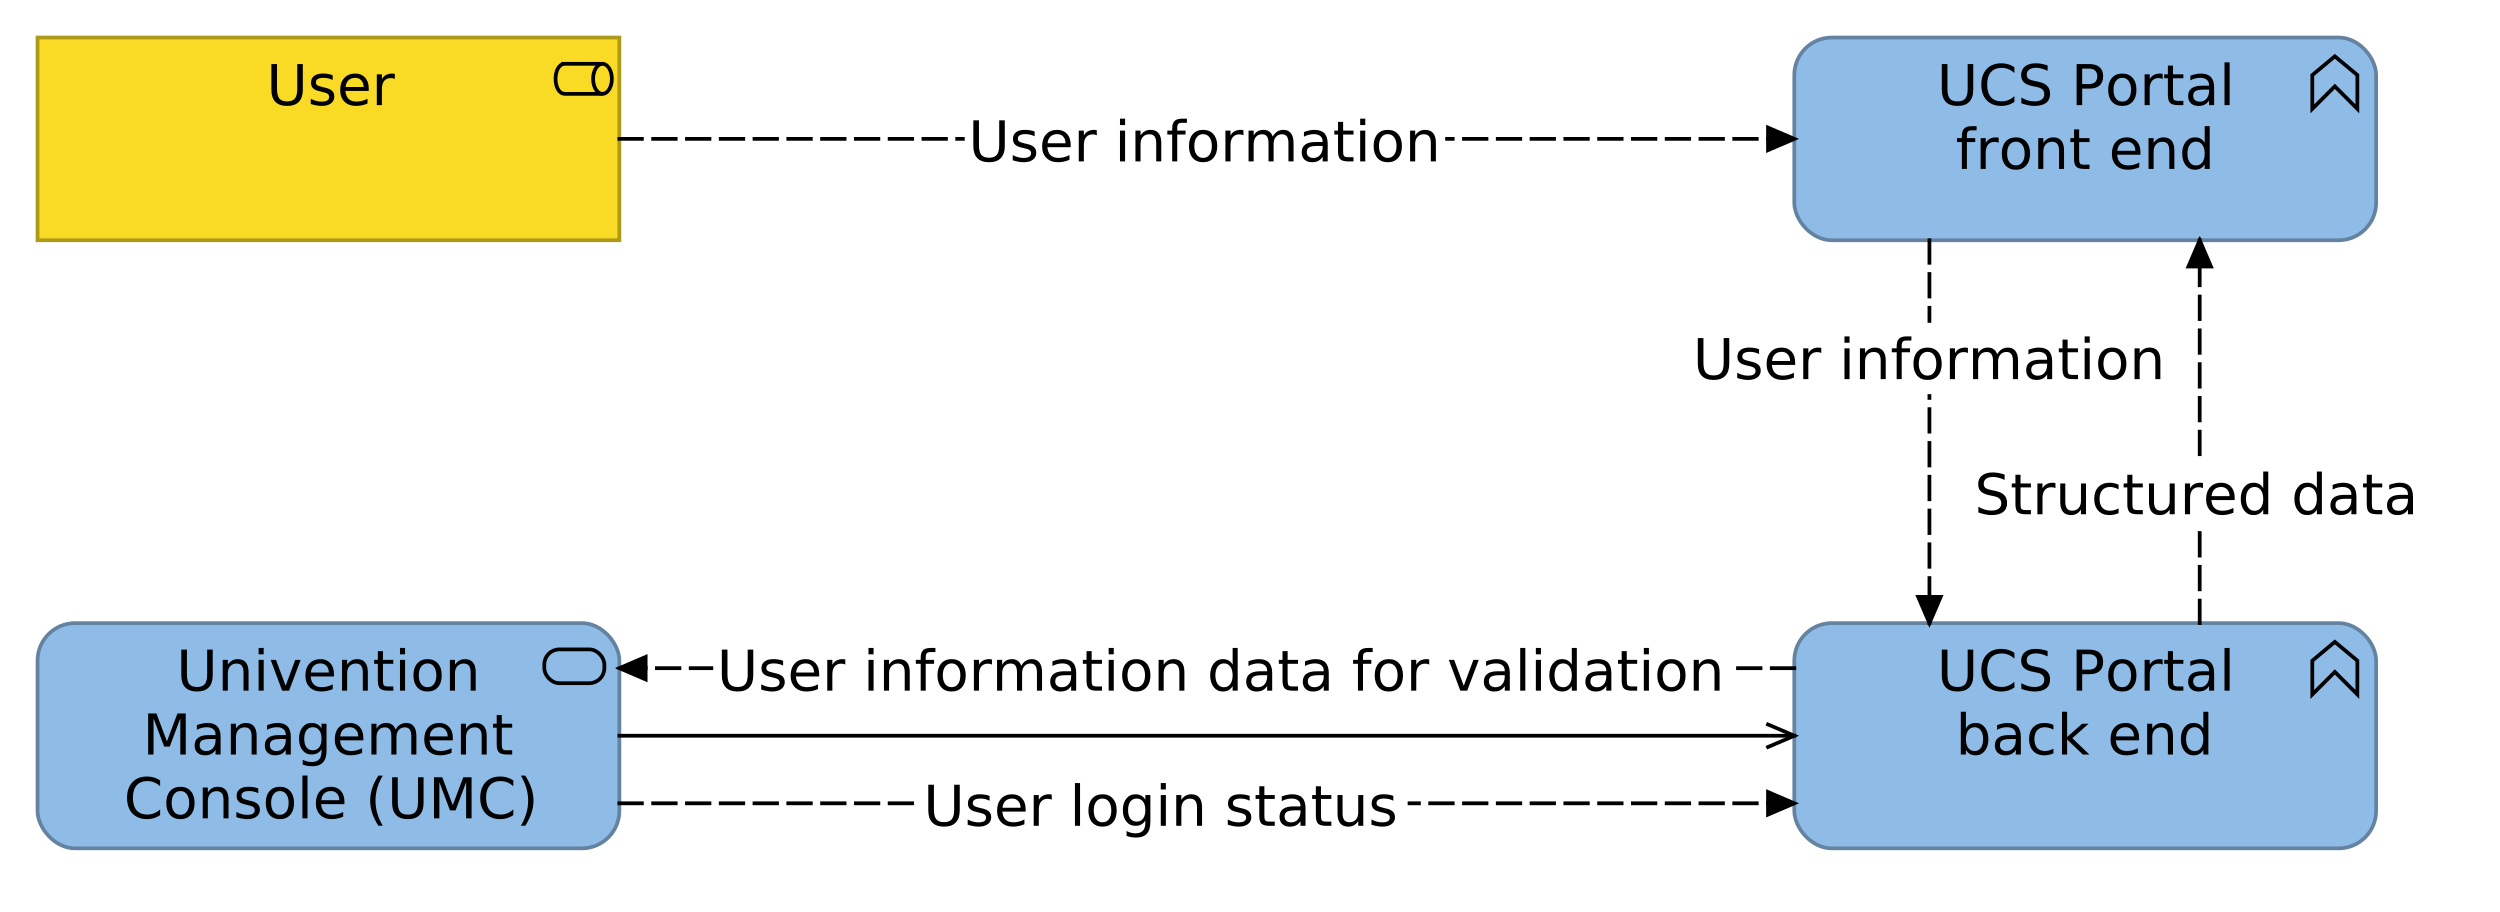 <?xml version="1.0" encoding="UTF-8"?>
<!DOCTYPE svg PUBLIC '-//W3C//DTD SVG 1.0//EN'
          'http://www.w3.org/TR/2001/REC-SVG-20010904/DTD/svg10.dtd'>
<svg fill-opacity="1" xmlns:xlink="http://www.w3.org/1999/xlink" color-rendering="auto" color-interpolation="auto" text-rendering="auto" stroke="black" stroke-linecap="square" stroke-miterlimit="10" shape-rendering="auto" stroke-opacity="1" fill="black" stroke-dasharray="none" font-weight="normal" stroke-width="1" viewBox="0 0 666 243" xmlns="http://www.w3.org/2000/svg" font-family="'Dialog'" font-style="normal" stroke-linejoin="miter" font-size="12px" stroke-dashoffset="0" image-rendering="auto"
><!--Generated by Archi with Batik SVG Generator--><defs id="genericDefs"
  /><g
  ><defs id="defs1"
    ><clipPath clipPathUnits="userSpaceOnUse" id="clipPath1"
      ><path d="M477 165 L635 165 L635 228 L477 228 L477 165 Z"
      /></clipPath
      ><clipPath clipPathUnits="userSpaceOnUse" id="clipPath2"
      ><path d="M515 169 L596 169 L596 205 L515 205 L515 169 Z"
      /></clipPath
      ><clipPath clipPathUnits="userSpaceOnUse" id="clipPath3"
      ><path d="M477 9 L635 9 L635 66 L477 66 L477 9 Z"
      /></clipPath
      ><clipPath clipPathUnits="userSpaceOnUse" id="clipPath4"
      ><path d="M515 13 L596 13 L596 49 L515 49 L515 13 Z"
      /></clipPath
      ><clipPath clipPathUnits="userSpaceOnUse" id="clipPath5"
      ><path d="M9 165 L167 165 L167 228 L9 228 L9 165 Z"
      /></clipPath
      ><clipPath clipPathUnits="userSpaceOnUse" id="clipPath6"
      ><path d="M32 169 L144 169 L144 222 L32 222 L32 169 Z"
      /></clipPath
      ><clipPath clipPathUnits="userSpaceOnUse" id="clipPath7"
      ><path d="M9 9 L167 9 L167 66 L9 66 L9 9 Z"
      /></clipPath
      ><clipPath clipPathUnits="userSpaceOnUse" id="clipPath8"
      ><path d="M70 13 L106 13 L106 32 L70 32 L70 13 Z"
      /></clipPath
      ><clipPath clipPathUnits="userSpaceOnUse" id="clipPath9"
      ><path d="M647 122 L647 141 L525 141 L525 122 ZM516 54 L516 177 L656 177 L656 54 Z"
      /></clipPath
      ><clipPath clipPathUnits="userSpaceOnUse" id="clipPath10"
      ><path d="M582 63 L591 63 L591 73 L582 73 L582 63 Z"
      /></clipPath
      ><clipPath clipPathUnits="userSpaceOnUse" id="clipPath11"
      ><path d="M525 122 L647 122 L647 141 L525 141 L525 122 Z"
      /></clipPath
      ><clipPath clipPathUnits="userSpaceOnUse" id="clipPath12"
      ><path d="M461 169 L461 188 L190 188 L190 169 ZM155 160 L155 197 L489 197 L489 160 Z"
      /></clipPath
      ><clipPath clipPathUnits="userSpaceOnUse" id="clipPath13"
      ><path d="M164 174 L174 174 L174 183 L164 183 L164 174 Z"
      /></clipPath
      ><clipPath clipPathUnits="userSpaceOnUse" id="clipPath14"
      ><path d="M190 169 L461 169 L461 188 L190 188 L190 169 Z"
      /></clipPath
      ><clipPath clipPathUnits="userSpaceOnUse" id="clipPath15"
      ><path d="M578 86 L578 105 L450 105 L450 86 ZM441 54 L441 177 L587 177 L587 54 Z"
      /></clipPath
      ><clipPath clipPathUnits="userSpaceOnUse" id="clipPath16"
      ><path d="M510 158 L519 158 L519 168 L510 168 L510 158 Z"
      /></clipPath
      ><clipPath clipPathUnits="userSpaceOnUse" id="clipPath17"
      ><path d="M450 86 L578 86 L578 105 L450 105 L450 86 Z"
      /></clipPath
      ><clipPath clipPathUnits="userSpaceOnUse" id="clipPath18"
      ><path d="M154 182 L490 182 L490 211 L154 211 L154 182 Z"
      /></clipPath
      ><clipPath clipPathUnits="userSpaceOnUse" id="clipPath19"
      ><path d="M470 192 L480 192 L480 201 L470 201 L470 192 Z"
      /></clipPath
      ><clipPath clipPathUnits="userSpaceOnUse" id="clipPath20"
      ><path d="M375 205 L375 224 L245 224 L245 205 ZM155 196 L155 233 L489 233 L489 196 Z"
      /></clipPath
      ><clipPath clipPathUnits="userSpaceOnUse" id="clipPath21"
      ><path d="M470 210 L480 210 L480 219 L470 219 L470 210 Z"
      /></clipPath
      ><clipPath clipPathUnits="userSpaceOnUse" id="clipPath22"
      ><path d="M245 205 L375 205 L375 224 L245 224 L245 205 Z"
      /></clipPath
      ><clipPath clipPathUnits="userSpaceOnUse" id="clipPath23"
      ><path d="M385 28 L385 47 L257 47 L257 28 ZM155 19 L155 56 L489 56 L489 19 Z"
      /></clipPath
      ><clipPath clipPathUnits="userSpaceOnUse" id="clipPath24"
      ><path d="M470 33 L480 33 L480 42 L470 42 L470 33 Z"
      /></clipPath
      ><clipPath clipPathUnits="userSpaceOnUse" id="clipPath25"
      ><path d="M257 28 L385 28 L385 47 L257 47 L257 28 Z"
      /></clipPath
    ></defs
    ><g font-size="15px" fill="rgb(143,188,230)" text-rendering="optimizeLegibility" stroke-linejoin="round" stroke="rgb(143,188,230)" stroke-width="0" stroke-miterlimit="0"
    ><rect x="478" y="166" clip-path="url(#clipPath1)" width="155" rx="10" ry="10" height="60" stroke="none"
    /></g
    ><g fill="rgb(100,131,161)" text-rendering="optimizeLegibility" font-size="15px" stroke-linecap="butt" stroke="rgb(100,131,161)"
    ><rect x="478" y="166" clip-path="url(#clipPath1)" fill="none" width="155" rx="10" ry="10" height="60"
      /><polygon fill="none" clip-path="url(#clipPath1)" points=" 616 185 616 176 622 171 628 176 628 185 622 179" stroke="black"
      /><path fill="black" d="M517.297 173.062 L518.797 173.062 L518.797 179.703 Q518.797 181.469 519.422 182.25 Q520.062 183.016 521.5 183.016 Q522.922 183.016 523.547 182.25 Q524.188 181.469 524.188 179.703 L524.188 173.062 L525.672 173.062 L525.672 179.891 Q525.672 182.031 524.609 183.125 Q523.562 184.219 521.5 184.219 Q519.422 184.219 518.359 183.125 Q517.297 182.031 517.297 179.891 L517.297 173.062 ZM536.635 173.906 L536.635 175.469 Q535.885 174.766 535.042 174.422 Q534.198 174.078 533.245 174.078 Q531.37 174.078 530.37 175.234 Q529.385 176.375 529.385 178.547 Q529.385 180.703 530.37 181.859 Q531.37 183 533.245 183 Q534.198 183 535.042 182.656 Q535.885 182.312 536.635 181.609 L536.635 183.156 Q535.87 183.688 534.995 183.953 Q534.135 184.219 533.167 184.219 Q530.682 184.219 529.245 182.703 Q527.823 181.172 527.823 178.547 Q527.823 175.906 529.245 174.391 Q530.682 172.859 533.167 172.859 Q534.135 172.859 535.01 173.125 Q535.885 173.391 536.635 173.906 ZM545.484 173.422 L545.484 174.859 Q544.64 174.469 543.89 174.266 Q543.14 174.062 542.453 174.062 Q541.234 174.062 540.578 174.531 Q539.921 175 539.921 175.875 Q539.921 176.594 540.359 176.969 Q540.796 177.328 542.015 177.562 L542.906 177.75 Q544.562 178.062 545.343 178.859 Q546.14 179.656 546.14 180.984 Q546.14 182.578 545.078 183.406 Q544.015 184.219 541.953 184.219 Q541.171 184.219 540.296 184.031 Q539.421 183.859 538.484 183.516 L538.484 182 Q539.39 182.5 540.25 182.766 Q541.109 183.016 541.953 183.016 Q543.218 183.016 543.906 182.516 Q544.593 182.016 544.593 181.094 Q544.593 180.281 544.093 179.828 Q543.609 179.375 542.484 179.156 L541.578 178.969 Q539.921 178.641 539.171 177.938 Q538.437 177.234 538.437 175.984 Q538.437 174.531 539.453 173.703 Q540.484 172.859 542.281 172.859 Q543.046 172.859 543.843 173 Q544.64 173.141 545.484 173.422 ZM554.695 174.281 L554.695 178.391 L556.555 178.391 Q557.586 178.391 558.148 177.859 Q558.711 177.312 558.711 176.328 Q558.711 175.344 558.148 174.812 Q557.586 174.281 556.555 174.281 L554.695 174.281 ZM553.211 173.062 L556.555 173.062 Q558.398 173.062 559.336 173.906 Q560.273 174.734 560.273 176.328 Q560.273 177.953 559.336 178.781 Q558.398 179.609 556.555 179.609 L554.695 179.609 L554.695 184 L553.211 184 L553.211 173.062 ZM565.381 176.734 Q564.303 176.734 563.663 177.594 Q563.038 178.438 563.038 179.906 Q563.038 181.375 563.663 182.219 Q564.288 183.062 565.381 183.062 Q566.46 183.062 567.085 182.219 Q567.71 181.375 567.71 179.906 Q567.71 178.453 567.085 177.594 Q566.46 176.734 565.381 176.734 ZM565.381 175.594 Q567.131 175.594 568.131 176.75 Q569.147 177.891 569.147 179.906 Q569.147 181.922 568.131 183.078 Q567.131 184.219 565.381 184.219 Q563.616 184.219 562.616 183.078 Q561.616 181.922 561.616 179.906 Q561.616 177.891 562.616 176.75 Q563.616 175.594 565.381 175.594 ZM576.137 177.062 Q575.902 176.922 575.637 176.859 Q575.371 176.797 575.043 176.797 Q573.902 176.797 573.293 177.547 Q572.684 178.281 572.684 179.672 L572.684 184 L571.324 184 L571.324 175.797 L572.684 175.797 L572.684 177.078 Q573.106 176.328 573.777 175.969 Q574.465 175.594 575.449 175.594 Q575.59 175.594 575.746 175.625 Q575.918 175.641 576.121 175.672 L576.137 177.062 ZM578.882 173.469 L578.882 175.797 L581.648 175.797 L581.648 176.844 L578.882 176.844 L578.882 181.297 Q578.882 182.297 579.148 182.594 Q579.429 182.875 580.273 182.875 L581.648 182.875 L581.648 184 L580.273 184 Q578.71 184 578.116 183.422 Q577.523 182.828 577.523 181.297 L577.523 176.844 L576.538 176.844 L576.538 175.797 L577.523 175.797 L577.523 173.469 L578.882 173.469 ZM587.154 179.875 Q585.529 179.875 584.888 180.25 Q584.263 180.625 584.263 181.531 Q584.263 182.234 584.732 182.656 Q585.201 183.078 586.013 183.078 Q587.138 183.078 587.81 182.297 Q588.498 181.5 588.498 180.172 L588.498 179.875 L587.154 179.875 ZM589.841 179.312 L589.841 184 L588.498 184 L588.498 182.75 Q588.029 183.5 587.341 183.859 Q586.654 184.219 585.654 184.219 Q584.404 184.219 583.654 183.516 Q582.919 182.797 582.919 181.609 Q582.919 180.234 583.841 179.531 Q584.763 178.828 586.607 178.828 L588.498 178.828 L588.498 178.688 Q588.498 177.766 587.888 177.25 Q587.279 176.734 586.169 176.734 Q585.466 176.734 584.794 176.906 Q584.123 177.078 583.513 177.422 L583.513 176.172 Q584.248 175.891 584.951 175.75 Q585.654 175.594 586.31 175.594 Q588.091 175.594 588.966 176.516 Q589.841 177.438 589.841 179.312 ZM592.611 172.609 L593.971 172.609 L593.971 184 L592.611 184 L592.611 172.609 Z" clip-path="url(#clipPath2)" stroke="none"
      /><path fill="black" d="M528.297 196.906 Q528.297 195.422 527.688 194.578 Q527.078 193.734 526.016 193.734 Q524.938 193.734 524.328 194.578 Q523.719 195.422 523.719 196.906 Q523.719 198.391 524.328 199.234 Q524.938 200.078 526.016 200.078 Q527.078 200.078 527.688 199.234 Q528.297 198.391 528.297 196.906 ZM523.719 194.047 Q524.141 193.312 524.781 192.953 Q525.438 192.594 526.344 192.594 Q527.828 192.594 528.766 193.781 Q529.703 194.969 529.703 196.906 Q529.703 198.844 528.766 200.031 Q527.828 201.219 526.344 201.219 Q525.438 201.219 524.781 200.859 Q524.141 200.5 523.719 199.766 L523.719 201 L522.359 201 L522.359 189.609 L523.719 189.609 L523.719 194.047 ZM535.662 196.875 Q534.037 196.875 533.396 197.25 Q532.771 197.625 532.771 198.531 Q532.771 199.234 533.24 199.656 Q533.709 200.078 534.521 200.078 Q535.646 200.078 536.318 199.297 Q537.006 198.5 537.006 197.172 L537.006 196.875 L535.662 196.875 ZM538.35 196.312 L538.35 201 L537.006 201 L537.006 199.75 Q536.537 200.5 535.85 200.859 Q535.162 201.219 534.162 201.219 Q532.912 201.219 532.162 200.516 Q531.428 199.797 531.428 198.609 Q531.428 197.234 532.35 196.531 Q533.271 195.828 535.115 195.828 L537.006 195.828 L537.006 195.688 Q537.006 194.766 536.396 194.25 Q535.787 193.734 534.678 193.734 Q533.975 193.734 533.303 193.906 Q532.631 194.078 532.021 194.422 L532.021 193.172 Q532.756 192.891 533.459 192.75 Q534.162 192.594 534.818 192.594 Q536.6 192.594 537.475 193.516 Q538.35 194.438 538.35 196.312 ZM547.026 193.109 L547.026 194.375 Q546.463 194.062 545.885 193.906 Q545.307 193.734 544.729 193.734 Q543.417 193.734 542.682 194.578 Q541.963 195.406 541.963 196.906 Q541.963 198.406 542.682 199.234 Q543.417 200.062 544.729 200.062 Q545.307 200.062 545.885 199.906 Q546.463 199.75 547.026 199.438 L547.026 200.688 Q546.463 200.953 545.854 201.078 Q545.26 201.219 544.573 201.219 Q542.729 201.219 541.635 200.062 Q540.542 198.891 540.542 196.906 Q540.542 194.906 541.635 193.75 Q542.745 192.594 544.667 192.594 Q545.292 192.594 545.885 192.734 Q546.479 192.859 547.026 193.109 ZM549.32 189.609 L550.679 189.609 L550.679 196.328 L554.695 192.797 L556.414 192.797 L552.07 196.641 L556.601 201 L554.851 201 L550.679 197 L550.679 201 L549.32 201 L549.32 189.609 ZM569.852 196.562 L569.852 197.219 L563.649 197.219 Q563.743 198.609 564.493 199.344 Q565.243 200.062 566.571 200.062 Q567.352 200.062 568.071 199.875 Q568.806 199.688 569.524 199.312 L569.524 200.578 Q568.806 200.891 568.04 201.047 Q567.274 201.219 566.493 201.219 Q564.54 201.219 563.384 200.078 Q562.243 198.922 562.243 196.984 Q562.243 194.969 563.321 193.781 Q564.415 192.594 566.259 192.594 Q567.915 192.594 568.884 193.672 Q569.852 194.734 569.852 196.562 ZM568.493 196.172 Q568.477 195.062 567.868 194.406 Q567.274 193.734 566.274 193.734 Q565.149 193.734 564.462 194.375 Q563.79 195.016 563.696 196.172 L568.493 196.172 ZM578.878 196.047 L578.878 201 L577.534 201 L577.534 196.094 Q577.534 194.922 577.081 194.344 Q576.628 193.766 575.706 193.766 Q574.628 193.766 573.987 194.469 Q573.362 195.156 573.362 196.359 L573.362 201 L572.003 201 L572.003 192.797 L573.362 192.797 L573.362 194.078 Q573.847 193.328 574.503 192.969 Q575.159 192.594 576.019 192.594 Q577.425 192.594 578.144 193.469 Q578.878 194.344 578.878 196.047 ZM586.963 194.047 L586.963 189.609 L588.307 189.609 L588.307 201 L586.963 201 L586.963 199.766 Q586.541 200.5 585.885 200.859 Q585.244 201.219 584.338 201.219 Q582.854 201.219 581.916 200.031 Q580.979 198.844 580.979 196.906 Q580.979 194.969 581.916 193.781 Q582.854 192.594 584.338 192.594 Q585.244 192.594 585.885 192.953 Q586.541 193.312 586.963 194.047 ZM582.369 196.906 Q582.369 198.391 582.979 199.234 Q583.588 200.078 584.666 200.078 Q585.729 200.078 586.338 199.234 Q586.963 198.391 586.963 196.906 Q586.963 195.422 586.338 194.578 Q585.729 193.734 584.666 193.734 Q583.588 193.734 582.979 194.578 Q582.369 195.422 582.369 196.906 Z" clip-path="url(#clipPath2)" stroke="none"
      /><rect x="478" y="10" clip-path="url(#clipPath3)" fill="rgb(143,188,230)" width="155" rx="10" ry="10" height="54" stroke="none"
      /><rect x="478" y="10" clip-path="url(#clipPath3)" fill="none" width="155" rx="10" ry="10" height="54"
      /><polygon fill="none" clip-path="url(#clipPath3)" points=" 616 29 616 20 622 15 628 20 628 29 622 23" stroke="black"
      /><path fill="black" d="M517.297 17.062 L518.797 17.062 L518.797 23.703 Q518.797 25.469 519.422 26.25 Q520.062 27.016 521.5 27.016 Q522.922 27.016 523.547 26.25 Q524.188 25.469 524.188 23.703 L524.188 17.062 L525.672 17.062 L525.672 23.891 Q525.672 26.031 524.609 27.125 Q523.562 28.219 521.5 28.219 Q519.422 28.219 518.359 27.125 Q517.297 26.031 517.297 23.891 L517.297 17.062 ZM536.635 17.906 L536.635 19.469 Q535.885 18.766 535.042 18.422 Q534.198 18.078 533.245 18.078 Q531.37 18.078 530.37 19.234 Q529.385 20.375 529.385 22.547 Q529.385 24.703 530.37 25.859 Q531.37 27 533.245 27 Q534.198 27 535.042 26.656 Q535.885 26.312 536.635 25.609 L536.635 27.156 Q535.87 27.688 534.995 27.953 Q534.135 28.219 533.167 28.219 Q530.682 28.219 529.245 26.703 Q527.823 25.172 527.823 22.547 Q527.823 19.906 529.245 18.391 Q530.682 16.859 533.167 16.859 Q534.135 16.859 535.01 17.125 Q535.885 17.391 536.635 17.906 ZM545.484 17.422 L545.484 18.859 Q544.64 18.469 543.89 18.266 Q543.14 18.062 542.453 18.062 Q541.234 18.062 540.578 18.531 Q539.921 19 539.921 19.875 Q539.921 20.594 540.359 20.969 Q540.796 21.328 542.015 21.562 L542.906 21.75 Q544.562 22.062 545.343 22.859 Q546.14 23.656 546.14 24.984 Q546.14 26.578 545.078 27.406 Q544.015 28.219 541.953 28.219 Q541.171 28.219 540.296 28.031 Q539.421 27.859 538.484 27.516 L538.484 26 Q539.39 26.5 540.25 26.766 Q541.109 27.016 541.953 27.016 Q543.218 27.016 543.906 26.516 Q544.593 26.016 544.593 25.094 Q544.593 24.281 544.093 23.828 Q543.609 23.375 542.484 23.156 L541.578 22.969 Q539.921 22.641 539.171 21.938 Q538.437 21.234 538.437 19.984 Q538.437 18.531 539.453 17.703 Q540.484 16.859 542.281 16.859 Q543.046 16.859 543.843 17 Q544.64 17.141 545.484 17.422 ZM554.695 18.281 L554.695 22.391 L556.555 22.391 Q557.586 22.391 558.148 21.859 Q558.711 21.312 558.711 20.328 Q558.711 19.344 558.148 18.812 Q557.586 18.281 556.555 18.281 L554.695 18.281 ZM553.211 17.062 L556.555 17.062 Q558.398 17.062 559.336 17.906 Q560.273 18.734 560.273 20.328 Q560.273 21.953 559.336 22.781 Q558.398 23.609 556.555 23.609 L554.695 23.609 L554.695 28 L553.211 28 L553.211 17.062 ZM565.381 20.734 Q564.303 20.734 563.663 21.594 Q563.038 22.438 563.038 23.906 Q563.038 25.375 563.663 26.219 Q564.288 27.062 565.381 27.062 Q566.46 27.062 567.085 26.219 Q567.71 25.375 567.71 23.906 Q567.71 22.453 567.085 21.594 Q566.46 20.734 565.381 20.734 ZM565.381 19.594 Q567.131 19.594 568.131 20.75 Q569.147 21.891 569.147 23.906 Q569.147 25.922 568.131 27.078 Q567.131 28.219 565.381 28.219 Q563.616 28.219 562.616 27.078 Q561.616 25.922 561.616 23.906 Q561.616 21.891 562.616 20.75 Q563.616 19.594 565.381 19.594 ZM576.137 21.062 Q575.902 20.922 575.637 20.859 Q575.371 20.797 575.043 20.797 Q573.902 20.797 573.293 21.547 Q572.684 22.281 572.684 23.672 L572.684 28 L571.324 28 L571.324 19.797 L572.684 19.797 L572.684 21.078 Q573.106 20.328 573.777 19.969 Q574.465 19.594 575.449 19.594 Q575.59 19.594 575.746 19.625 Q575.918 19.641 576.121 19.672 L576.137 21.062 ZM578.882 17.469 L578.882 19.797 L581.648 19.797 L581.648 20.844 L578.882 20.844 L578.882 25.297 Q578.882 26.297 579.148 26.594 Q579.429 26.875 580.273 26.875 L581.648 26.875 L581.648 28 L580.273 28 Q578.71 28 578.116 27.422 Q577.523 26.828 577.523 25.297 L577.523 20.844 L576.538 20.844 L576.538 19.797 L577.523 19.797 L577.523 17.469 L578.882 17.469 ZM587.154 23.875 Q585.529 23.875 584.888 24.25 Q584.263 24.625 584.263 25.531 Q584.263 26.234 584.732 26.656 Q585.201 27.078 586.013 27.078 Q587.138 27.078 587.81 26.297 Q588.498 25.5 588.498 24.172 L588.498 23.875 L587.154 23.875 ZM589.841 23.312 L589.841 28 L588.498 28 L588.498 26.75 Q588.029 27.5 587.341 27.859 Q586.654 28.219 585.654 28.219 Q584.404 28.219 583.654 27.516 Q582.919 26.797 582.919 25.609 Q582.919 24.234 583.841 23.531 Q584.763 22.828 586.607 22.828 L588.498 22.828 L588.498 22.688 Q588.498 21.766 587.888 21.25 Q587.279 20.734 586.169 20.734 Q585.466 20.734 584.794 20.906 Q584.123 21.078 583.513 21.422 L583.513 20.172 Q584.248 19.891 584.951 19.75 Q585.654 19.594 586.31 19.594 Q588.091 19.594 588.966 20.516 Q589.841 21.438 589.841 23.312 ZM592.611 16.609 L593.971 16.609 L593.971 28 L592.611 28 L592.611 16.609 Z" clip-path="url(#clipPath4)" stroke="none"
      /><path fill="black" d="M526.562 33.609 L526.562 34.719 L525.281 34.719 Q524.547 34.719 524.266 35.016 Q523.984 35.312 523.984 36.078 L523.984 36.797 L526.203 36.797 L526.203 37.844 L523.984 37.844 L523.984 45 L522.641 45 L522.641 37.844 L521.344 37.844 L521.344 36.797 L522.641 36.797 L522.641 36.219 Q522.641 34.859 523.266 34.234 Q523.906 33.609 525.297 33.609 L526.562 33.609 ZM532.453 38.062 Q532.218 37.922 531.953 37.859 Q531.687 37.797 531.359 37.797 Q530.218 37.797 529.609 38.547 Q529 39.281 529 40.672 L529 45 L527.64 45 L527.64 36.797 L529 36.797 L529 38.078 Q529.421 37.328 530.093 36.969 Q530.781 36.594 531.765 36.594 Q531.906 36.594 532.062 36.625 Q532.234 36.641 532.437 36.672 L532.453 38.062 ZM537.042 37.734 Q535.963 37.734 535.323 38.594 Q534.698 39.438 534.698 40.906 Q534.698 42.375 535.323 43.219 Q535.948 44.062 537.042 44.062 Q538.12 44.062 538.745 43.219 Q539.37 42.375 539.37 40.906 Q539.37 39.453 538.745 38.594 Q538.12 37.734 537.042 37.734 ZM537.042 36.594 Q538.792 36.594 539.792 37.75 Q540.807 38.891 540.807 40.906 Q540.807 42.922 539.792 44.078 Q538.792 45.219 537.042 45.219 Q535.276 45.219 534.276 44.078 Q533.276 42.922 533.276 40.906 Q533.276 38.891 534.276 37.75 Q535.276 36.594 537.042 36.594 ZM549.859 40.047 L549.859 45 L548.516 45 L548.516 40.094 Q548.516 38.922 548.062 38.344 Q547.609 37.766 546.688 37.766 Q545.609 37.766 544.969 38.469 Q544.344 39.156 544.344 40.359 L544.344 45 L542.984 45 L542.984 36.797 L544.344 36.797 L544.344 38.078 Q544.828 37.328 545.484 36.969 Q546.141 36.594 547 36.594 Q548.406 36.594 549.125 37.469 Q549.859 38.344 549.859 40.047 ZM553.882 34.469 L553.882 36.797 L556.648 36.797 L556.648 37.844 L553.882 37.844 L553.882 42.297 Q553.882 43.297 554.148 43.594 Q554.429 43.875 555.273 43.875 L556.648 43.875 L556.648 45 L555.273 45 Q553.71 45 553.116 44.422 Q552.523 43.828 552.523 42.297 L552.523 37.844 L551.538 37.844 L551.538 36.797 L552.523 36.797 L552.523 34.469 L553.882 34.469 ZM570.219 40.562 L570.219 41.219 L564.016 41.219 Q564.109 42.609 564.859 43.344 Q565.609 44.062 566.938 44.062 Q567.719 44.062 568.438 43.875 Q569.172 43.688 569.891 43.312 L569.891 44.578 Q569.172 44.891 568.406 45.047 Q567.641 45.219 566.859 45.219 Q564.906 45.219 563.75 44.078 Q562.609 42.922 562.609 40.984 Q562.609 38.969 563.688 37.781 Q564.781 36.594 566.625 36.594 Q568.281 36.594 569.25 37.672 Q570.219 38.734 570.219 40.562 ZM568.859 40.172 Q568.844 39.062 568.234 38.406 Q567.641 37.734 566.641 37.734 Q565.516 37.734 564.828 38.375 Q564.156 39.016 564.062 40.172 L568.859 40.172 ZM579.244 40.047 L579.244 45 L577.9 45 L577.9 40.094 Q577.9 38.922 577.447 38.344 Q576.994 37.766 576.072 37.766 Q574.994 37.766 574.354 38.469 Q573.729 39.156 573.729 40.359 L573.729 45 L572.369 45 L572.369 36.797 L573.729 36.797 L573.729 38.078 Q574.213 37.328 574.869 36.969 Q575.525 36.594 576.385 36.594 Q577.791 36.594 578.51 37.469 Q579.244 38.344 579.244 40.047 ZM587.329 38.047 L587.329 33.609 L588.673 33.609 L588.673 45 L587.329 45 L587.329 43.766 Q586.907 44.5 586.251 44.859 Q585.61 45.219 584.704 45.219 Q583.22 45.219 582.282 44.031 Q581.345 42.844 581.345 40.906 Q581.345 38.969 582.282 37.781 Q583.22 36.594 584.704 36.594 Q585.61 36.594 586.251 36.953 Q586.907 37.312 587.329 38.047 ZM582.735 40.906 Q582.735 42.391 583.345 43.234 Q583.954 44.078 585.032 44.078 Q586.095 44.078 586.704 43.234 Q587.329 42.391 587.329 40.906 Q587.329 39.422 586.704 38.578 Q586.095 37.734 585.032 37.734 Q583.954 37.734 583.345 38.578 Q582.735 39.422 582.735 40.906 Z" clip-path="url(#clipPath4)" stroke="none"
      /><rect x="10" y="166" clip-path="url(#clipPath5)" fill="rgb(143,188,230)" width="155" rx="10" ry="10" height="60" stroke="none"
      /><rect x="10" y="166" clip-path="url(#clipPath5)" fill="none" width="155" rx="10" ry="10" height="60"
      /><rect x="145" y="173" clip-path="url(#clipPath5)" fill="none" width="16" rx="4" ry="4" height="9" stroke="black"
      /><path fill="black" d="M48.297 173.062 L49.797 173.062 L49.797 179.703 Q49.797 181.469 50.422 182.25 Q51.062 183.016 52.5 183.016 Q53.922 183.016 54.547 182.25 Q55.188 181.469 55.188 179.703 L55.188 173.062 L56.672 173.062 L56.672 179.891 Q56.672 182.031 55.609 183.125 Q54.562 184.219 52.5 184.219 Q50.422 184.219 49.359 183.125 Q48.297 182.031 48.297 179.891 L48.297 173.062 ZM66.213 179.047 L66.213 184 L64.87 184 L64.87 179.094 Q64.87 177.922 64.416 177.344 Q63.963 176.766 63.041 176.766 Q61.963 176.766 61.323 177.469 Q60.698 178.156 60.698 179.359 L60.698 184 L59.338 184 L59.338 175.797 L60.698 175.797 L60.698 177.078 Q61.182 176.328 61.838 175.969 Q62.495 175.594 63.354 175.594 Q64.76 175.594 65.479 176.469 Q66.213 177.344 66.213 179.047 ZM68.892 175.797 L70.251 175.797 L70.251 184 L68.892 184 L68.892 175.797 ZM68.892 172.609 L70.251 172.609 L70.251 174.312 L68.892 174.312 L68.892 172.609 ZM72.106 175.797 L73.528 175.797 L76.091 182.688 L78.653 175.797 L80.091 175.797 L77.013 184 L75.169 184 L72.106 175.797 ZM88.968 179.562 L88.968 180.219 L82.765 180.219 Q82.858 181.609 83.608 182.344 Q84.358 183.062 85.686 183.062 Q86.468 183.062 87.186 182.875 Q87.921 182.688 88.64 182.312 L88.64 183.578 Q87.921 183.891 87.155 184.047 Q86.39 184.219 85.608 184.219 Q83.655 184.219 82.499 183.078 Q81.358 181.922 81.358 179.984 Q81.358 177.969 82.436 176.781 Q83.53 175.594 85.374 175.594 Q87.03 175.594 87.999 176.672 Q88.968 177.734 88.968 179.562 ZM87.608 179.172 Q87.593 178.062 86.983 177.406 Q86.39 176.734 85.39 176.734 Q84.265 176.734 83.577 177.375 Q82.905 178.016 82.811 179.172 L87.608 179.172 ZM97.993 179.047 L97.993 184 L96.649 184 L96.649 179.094 Q96.649 177.922 96.196 177.344 Q95.743 176.766 94.821 176.766 Q93.743 176.766 93.103 177.469 Q92.478 178.156 92.478 179.359 L92.478 184 L91.118 184 L91.118 175.797 L92.478 175.797 L92.478 177.078 Q92.962 176.328 93.618 175.969 Q94.274 175.594 95.134 175.594 Q96.54 175.594 97.259 176.469 Q97.993 177.344 97.993 179.047 ZM102.016 173.469 L102.016 175.797 L104.781 175.797 L104.781 176.844 L102.016 176.844 L102.016 181.297 Q102.016 182.297 102.281 182.594 Q102.562 182.875 103.406 182.875 L104.781 182.875 L104.781 184 L103.406 184 Q101.844 184 101.25 183.422 Q100.656 182.828 100.656 181.297 L100.656 176.844 L99.672 176.844 L99.672 175.797 L100.656 175.797 L100.656 173.469 L102.016 173.469 ZM106.553 175.797 L107.913 175.797 L107.913 184 L106.553 184 L106.553 175.797 ZM106.553 172.609 L107.913 172.609 L107.913 174.312 L106.553 174.312 L106.553 172.609 ZM113.908 176.734 Q112.83 176.734 112.189 177.594 Q111.564 178.438 111.564 179.906 Q111.564 181.375 112.189 182.219 Q112.814 183.062 113.908 183.062 Q114.986 183.062 115.611 182.219 Q116.236 181.375 116.236 179.906 Q116.236 178.453 115.611 177.594 Q114.986 176.734 113.908 176.734 ZM113.908 175.594 Q115.658 175.594 116.658 176.75 Q117.674 177.891 117.674 179.906 Q117.674 181.922 116.658 183.078 Q115.658 184.219 113.908 184.219 Q112.143 184.219 111.143 183.078 Q110.143 181.922 110.143 179.906 Q110.143 177.891 111.143 176.75 Q112.143 175.594 113.908 175.594 ZM126.726 179.047 L126.726 184 L125.382 184 L125.382 179.094 Q125.382 177.922 124.929 177.344 Q124.476 176.766 123.554 176.766 Q122.476 176.766 121.835 177.469 Q121.21 178.156 121.21 179.359 L121.21 184 L119.851 184 L119.851 175.797 L121.21 175.797 L121.21 177.078 Q121.695 176.328 122.351 175.969 Q123.007 175.594 123.867 175.594 Q125.273 175.594 125.992 176.469 Q126.726 177.344 126.726 179.047 Z" clip-path="url(#clipPath6)" stroke="none"
      /><path fill="black" d="M39.469 190.062 L41.672 190.062 L44.469 197.5 L47.266 190.062 L49.484 190.062 L49.484 201 L48.031 201 L48.031 191.391 L45.219 198.891 L43.734 198.891 L40.906 191.391 L40.906 201 L39.469 201 L39.469 190.062 ZM56.083 196.875 Q54.458 196.875 53.817 197.25 Q53.192 197.625 53.192 198.531 Q53.192 199.234 53.661 199.656 Q54.129 200.078 54.942 200.078 Q56.067 200.078 56.739 199.297 Q57.426 198.5 57.426 197.172 L57.426 196.875 L56.083 196.875 ZM58.77 196.312 L58.77 201 L57.426 201 L57.426 199.75 Q56.958 200.5 56.27 200.859 Q55.583 201.219 54.583 201.219 Q53.333 201.219 52.583 200.516 Q51.848 199.797 51.848 198.609 Q51.848 197.234 52.77 196.531 Q53.692 195.828 55.536 195.828 L57.426 195.828 L57.426 195.688 Q57.426 194.766 56.817 194.25 Q56.208 193.734 55.098 193.734 Q54.395 193.734 53.723 193.906 Q53.051 194.078 52.442 194.422 L52.442 193.172 Q53.176 192.891 53.879 192.75 Q54.583 192.594 55.239 192.594 Q57.02 192.594 57.895 193.516 Q58.77 194.438 58.77 196.312 ZM68.368 196.047 L68.368 201 L67.024 201 L67.024 196.094 Q67.024 194.922 66.571 194.344 Q66.118 193.766 65.196 193.766 Q64.118 193.766 63.477 194.469 Q62.852 195.156 62.852 196.359 L62.852 201 L61.493 201 L61.493 192.797 L62.852 192.797 L62.852 194.078 Q63.337 193.328 63.993 192.969 Q64.649 192.594 65.509 192.594 Q66.915 192.594 67.634 193.469 Q68.368 194.344 68.368 196.047 ZM74.781 196.875 Q73.156 196.875 72.516 197.25 Q71.891 197.625 71.891 198.531 Q71.891 199.234 72.359 199.656 Q72.828 200.078 73.641 200.078 Q74.766 200.078 75.438 199.297 Q76.125 198.5 76.125 197.172 L76.125 196.875 L74.781 196.875 ZM77.469 196.312 L77.469 201 L76.125 201 L76.125 199.75 Q75.656 200.5 74.969 200.859 Q74.281 201.219 73.281 201.219 Q72.031 201.219 71.281 200.516 Q70.547 199.797 70.547 198.609 Q70.547 197.234 71.469 196.531 Q72.391 195.828 74.234 195.828 L76.125 195.828 L76.125 195.688 Q76.125 194.766 75.516 194.25 Q74.906 193.734 73.797 193.734 Q73.094 193.734 72.422 193.906 Q71.75 194.078 71.141 194.422 L71.141 193.172 Q71.875 192.891 72.578 192.75 Q73.281 192.594 73.938 192.594 Q75.719 192.594 76.594 193.516 Q77.469 194.438 77.469 196.312 ZM85.645 196.797 Q85.645 195.344 85.036 194.547 Q84.442 193.734 83.348 193.734 Q82.254 193.734 81.645 194.547 Q81.051 195.344 81.051 196.797 Q81.051 198.266 81.645 199.078 Q82.254 199.875 83.348 199.875 Q84.442 199.875 85.036 199.078 Q85.645 198.266 85.645 196.797 ZM86.989 199.984 Q86.989 202.078 86.051 203.094 Q85.129 204.125 83.207 204.125 Q82.504 204.125 81.864 204.016 Q81.239 203.906 80.645 203.688 L80.645 202.375 Q81.239 202.703 81.817 202.844 Q82.395 203 83.004 203 Q84.332 203 84.989 202.312 Q85.645 201.625 85.645 200.219 L85.645 199.562 Q85.223 200.281 84.567 200.641 Q83.926 201 83.02 201 Q81.504 201 80.582 199.859 Q79.661 198.703 79.661 196.797 Q79.661 194.906 80.582 193.75 Q81.504 192.594 83.02 192.594 Q83.926 192.594 84.567 192.953 Q85.223 193.312 85.645 194.047 L85.645 192.797 L86.989 192.797 L86.989 199.984 ZM96.791 196.562 L96.791 197.219 L90.588 197.219 Q90.682 198.609 91.432 199.344 Q92.182 200.062 93.51 200.062 Q94.291 200.062 95.01 199.875 Q95.745 199.688 96.463 199.312 L96.463 200.578 Q95.745 200.891 94.979 201.047 Q94.213 201.219 93.432 201.219 Q91.479 201.219 90.323 200.078 Q89.182 198.922 89.182 196.984 Q89.182 194.969 90.26 193.781 Q91.354 192.594 93.198 192.594 Q94.854 192.594 95.823 193.672 Q96.791 194.734 96.791 196.562 ZM95.432 196.172 Q95.416 195.062 94.807 194.406 Q94.213 193.734 93.213 193.734 Q92.088 193.734 91.401 194.375 Q90.729 195.016 90.635 196.172 L95.432 196.172 ZM105.379 194.375 Q105.895 193.469 106.598 193.031 Q107.301 192.594 108.254 192.594 Q109.536 192.594 110.223 193.5 Q110.926 194.391 110.926 196.047 L110.926 201 L109.567 201 L109.567 196.094 Q109.567 194.906 109.145 194.344 Q108.723 193.766 107.879 193.766 Q106.832 193.766 106.223 194.469 Q105.614 195.156 105.614 196.359 L105.614 201 L104.254 201 L104.254 196.094 Q104.254 194.906 103.832 194.344 Q103.426 193.766 102.551 193.766 Q101.52 193.766 100.911 194.469 Q100.301 195.172 100.301 196.359 L100.301 201 L98.942 201 L98.942 192.797 L100.301 192.797 L100.301 194.078 Q100.754 193.312 101.395 192.953 Q102.051 192.594 102.942 192.594 Q103.832 192.594 104.457 193.047 Q105.082 193.5 105.379 194.375 ZM120.632 196.562 L120.632 197.219 L114.429 197.219 Q114.522 198.609 115.272 199.344 Q116.022 200.062 117.351 200.062 Q118.132 200.062 118.851 199.875 Q119.585 199.688 120.304 199.312 L120.304 200.578 Q119.585 200.891 118.819 201.047 Q118.054 201.219 117.272 201.219 Q115.319 201.219 114.163 200.078 Q113.022 198.922 113.022 196.984 Q113.022 194.969 114.101 193.781 Q115.194 192.594 117.038 192.594 Q118.694 192.594 119.663 193.672 Q120.632 194.734 120.632 196.562 ZM119.272 196.172 Q119.257 195.062 118.647 194.406 Q118.054 193.734 117.054 193.734 Q115.929 193.734 115.241 194.375 Q114.569 195.016 114.476 196.172 L119.272 196.172 ZM129.657 196.047 L129.657 201 L128.314 201 L128.314 196.094 Q128.314 194.922 127.86 194.344 Q127.407 193.766 126.485 193.766 Q125.407 193.766 124.767 194.469 Q124.142 195.156 124.142 196.359 L124.142 201 L122.782 201 L122.782 192.797 L124.142 192.797 L124.142 194.078 Q124.626 193.328 125.282 192.969 Q125.939 192.594 126.798 192.594 Q128.204 192.594 128.923 193.469 Q129.657 194.344 129.657 196.047 ZM133.68 190.469 L133.68 192.797 L136.445 192.797 L136.445 193.844 L133.68 193.844 L133.68 198.297 Q133.68 199.297 133.945 199.594 Q134.227 199.875 135.07 199.875 L136.445 199.875 L136.445 201 L135.07 201 Q133.508 201 132.914 200.422 Q132.32 199.828 132.32 198.297 L132.32 193.844 L131.336 193.844 L131.336 192.797 L132.32 192.797 L132.32 190.469 L133.68 190.469 Z" clip-path="url(#clipPath6)" stroke="none"
      /><path fill="black" d="M42.656 207.906 L42.656 209.469 Q41.906 208.766 41.062 208.422 Q40.219 208.078 39.266 208.078 Q37.391 208.078 36.391 209.234 Q35.406 210.375 35.406 212.547 Q35.406 214.703 36.391 215.859 Q37.391 217 39.266 217 Q40.219 217 41.062 216.656 Q41.906 216.312 42.656 215.609 L42.656 217.156 Q41.891 217.688 41.016 217.953 Q40.156 218.219 39.188 218.219 Q36.703 218.219 35.266 216.703 Q33.844 215.172 33.844 212.547 Q33.844 209.906 35.266 208.391 Q36.703 206.859 39.188 206.859 Q40.156 206.859 41.031 207.125 Q41.906 207.391 42.656 207.906 ZM48.067 210.734 Q46.989 210.734 46.349 211.594 Q45.724 212.438 45.724 213.906 Q45.724 215.375 46.349 216.219 Q46.974 217.062 48.067 217.062 Q49.145 217.062 49.77 216.219 Q50.395 215.375 50.395 213.906 Q50.395 212.453 49.77 211.594 Q49.145 210.734 48.067 210.734 ZM48.067 209.594 Q49.817 209.594 50.817 210.75 Q51.833 211.891 51.833 213.906 Q51.833 215.922 50.817 217.078 Q49.817 218.219 48.067 218.219 Q46.302 218.219 45.302 217.078 Q44.302 215.922 44.302 213.906 Q44.302 211.891 45.302 210.75 Q46.302 209.594 48.067 209.594 ZM60.885 213.047 L60.885 218 L59.541 218 L59.541 213.094 Q59.541 211.922 59.088 211.344 Q58.635 210.766 57.713 210.766 Q56.635 210.766 55.995 211.469 Q55.37 212.156 55.37 213.359 L55.37 218 L54.01 218 L54.01 209.797 L55.37 209.797 L55.37 211.078 Q55.854 210.328 56.51 209.969 Q57.166 209.594 58.026 209.594 Q59.432 209.594 60.151 210.469 Q60.885 211.344 60.885 213.047 ZM68.798 210.031 L68.798 211.312 Q68.236 211.016 67.611 210.875 Q67.001 210.734 66.345 210.734 Q65.33 210.734 64.83 211.047 Q64.33 211.344 64.33 211.953 Q64.33 212.422 64.689 212.688 Q65.048 212.953 66.142 213.203 L66.595 213.312 Q68.033 213.609 68.626 214.172 Q69.236 214.734 69.236 215.734 Q69.236 216.875 68.33 217.547 Q67.439 218.219 65.845 218.219 Q65.189 218.219 64.47 218.078 Q63.767 217.953 62.97 217.703 L62.97 216.312 Q63.72 216.703 64.439 216.891 Q65.173 217.078 65.876 217.078 Q66.83 217.078 67.345 216.766 Q67.861 216.438 67.861 215.844 Q67.861 215.297 67.486 215 Q67.111 214.703 65.861 214.438 L65.392 214.328 Q64.142 214.062 63.58 213.516 Q63.033 212.969 63.033 212.016 Q63.033 210.859 63.845 210.234 Q64.673 209.594 66.173 209.594 Q66.923 209.594 67.58 209.703 Q68.251 209.812 68.798 210.031 ZM74.566 210.734 Q73.488 210.734 72.848 211.594 Q72.223 212.438 72.223 213.906 Q72.223 215.375 72.848 216.219 Q73.473 217.062 74.566 217.062 Q75.644 217.062 76.269 216.219 Q76.894 215.375 76.894 213.906 Q76.894 212.453 76.269 211.594 Q75.644 210.734 74.566 210.734 ZM74.566 209.594 Q76.316 209.594 77.316 210.75 Q78.332 211.891 78.332 213.906 Q78.332 215.922 77.316 217.078 Q76.316 218.219 74.566 218.219 Q72.801 218.219 71.801 217.078 Q70.801 215.922 70.801 213.906 Q70.801 211.891 71.801 210.75 Q72.801 209.594 74.566 209.594 ZM80.556 206.609 L81.915 206.609 L81.915 218 L80.556 218 L80.556 206.609 ZM91.755 213.562 L91.755 214.219 L85.552 214.219 Q85.645 215.609 86.395 216.344 Q87.145 217.062 88.474 217.062 Q89.255 217.062 89.974 216.875 Q90.708 216.688 91.427 216.312 L91.427 217.578 Q90.708 217.891 89.942 218.047 Q89.177 218.219 88.395 218.219 Q86.442 218.219 85.286 217.078 Q84.145 215.922 84.145 213.984 Q84.145 211.969 85.224 210.781 Q86.317 209.594 88.161 209.594 Q89.817 209.594 90.786 210.672 Q91.755 211.734 91.755 213.562 ZM90.395 213.172 Q90.38 212.062 89.77 211.406 Q89.177 210.734 88.177 210.734 Q87.052 210.734 86.364 211.375 Q85.692 212.016 85.599 213.172 L90.395 213.172 ZM101.97 206.625 Q100.986 208.297 100.501 209.953 Q100.033 211.594 100.033 213.297 Q100.033 214.984 100.501 216.641 Q100.986 218.297 101.97 219.984 L100.798 219.984 Q99.689 218.25 99.142 216.594 Q98.611 214.938 98.611 213.297 Q98.611 211.656 99.142 210 Q99.689 208.344 100.798 206.625 L101.97 206.625 ZM104.463 207.062 L105.963 207.062 L105.963 213.703 Q105.963 215.469 106.588 216.25 Q107.228 217.016 108.666 217.016 Q110.088 217.016 110.713 216.25 Q111.353 215.469 111.353 213.703 L111.353 207.062 L112.838 207.062 L112.838 213.891 Q112.838 216.031 111.775 217.125 Q110.728 218.219 108.666 218.219 Q106.588 218.219 105.525 217.125 Q104.463 216.031 104.463 213.891 L104.463 207.062 ZM115.614 207.062 L117.817 207.062 L120.614 214.5 L123.411 207.062 L125.629 207.062 L125.629 218 L124.176 218 L124.176 208.391 L121.364 215.891 L119.879 215.891 L117.051 208.391 L117.051 218 L115.614 218 L115.614 207.062 ZM136.743 207.906 L136.743 209.469 Q135.993 208.766 135.149 208.422 Q134.306 208.078 133.352 208.078 Q131.477 208.078 130.477 209.234 Q129.493 210.375 129.493 212.547 Q129.493 214.703 130.477 215.859 Q131.477 217 133.352 217 Q134.306 217 135.149 216.656 Q135.993 216.312 136.743 215.609 L136.743 217.156 Q135.977 217.688 135.102 217.953 Q134.243 218.219 133.274 218.219 Q130.79 218.219 129.352 216.703 Q127.931 215.172 127.931 212.547 Q127.931 209.906 129.352 208.391 Q130.79 206.859 133.274 206.859 Q134.243 206.859 135.118 207.125 Q135.993 207.391 136.743 207.906 ZM138.764 206.625 L139.935 206.625 Q141.029 208.344 141.576 210 Q142.123 211.656 142.123 213.297 Q142.123 214.938 141.576 216.594 Q141.029 218.25 139.935 219.984 L138.764 219.984 Q139.732 218.297 140.217 216.641 Q140.701 214.984 140.701 213.297 Q140.701 211.594 140.217 209.953 Q139.732 208.297 138.764 206.625 Z" clip-path="url(#clipPath6)" stroke="none"
      /><rect x="10" y="10" clip-path="url(#clipPath7)" fill="rgb(249,219,37)" width="155" height="54" stroke="none"
      /><rect x="10" y="10" clip-path="url(#clipPath7)" fill="none" width="155" height="54" stroke="rgb(174,153,25)"
      /><path fill="none" d="M150.5 17 C147.168 17 147.168 25 150.5 25 L160 25 M150 17 L160 17" clip-path="url(#clipPath7)" fill-rule="evenodd" stroke="black"
      /><ellipse clip-path="url(#clipPath7)" fill="none" rx="2.5" cx="160.5" ry="4" cy="21" stroke="black"
      /><path fill="black" d="M72.297 17.062 L73.797 17.062 L73.797 23.703 Q73.797 25.469 74.422 26.25 Q75.062 27.016 76.5 27.016 Q77.922 27.016 78.547 26.25 Q79.188 25.469 79.188 23.703 L79.188 17.062 L80.672 17.062 L80.672 23.891 Q80.672 26.031 79.609 27.125 Q78.562 28.219 76.5 28.219 Q74.422 28.219 73.359 27.125 Q72.297 26.031 72.297 23.891 L72.297 17.062 ZM88.62 20.031 L88.62 21.312 Q88.057 21.016 87.432 20.875 Q86.823 20.734 86.166 20.734 Q85.151 20.734 84.651 21.047 Q84.151 21.344 84.151 21.953 Q84.151 22.422 84.51 22.688 Q84.87 22.953 85.963 23.203 L86.416 23.312 Q87.854 23.609 88.448 24.172 Q89.057 24.734 89.057 25.734 Q89.057 26.875 88.151 27.547 Q87.26 28.219 85.666 28.219 Q85.01 28.219 84.291 28.078 Q83.588 27.953 82.791 27.703 L82.791 26.312 Q83.541 26.703 84.26 26.891 Q84.995 27.078 85.698 27.078 Q86.651 27.078 87.166 26.766 Q87.682 26.438 87.682 25.844 Q87.682 25.297 87.307 25 Q86.932 24.703 85.682 24.438 L85.213 24.328 Q83.963 24.062 83.401 23.516 Q82.854 22.969 82.854 22.016 Q82.854 20.859 83.666 20.234 Q84.495 19.594 85.995 19.594 Q86.745 19.594 87.401 19.703 Q88.073 19.812 88.62 20.031 ZM98.231 23.562 L98.231 24.219 L92.028 24.219 Q92.122 25.609 92.872 26.344 Q93.622 27.062 94.95 27.062 Q95.731 27.062 96.45 26.875 Q97.185 26.688 97.903 26.312 L97.903 27.578 Q97.185 27.891 96.419 28.047 Q95.653 28.219 94.872 28.219 Q92.919 28.219 91.763 27.078 Q90.622 25.922 90.622 23.984 Q90.622 21.969 91.7 20.781 Q92.794 19.594 94.638 19.594 Q96.294 19.594 97.263 20.672 Q98.231 21.734 98.231 23.562 ZM96.872 23.172 Q96.856 22.062 96.247 21.406 Q95.653 20.734 94.653 20.734 Q93.528 20.734 92.841 21.375 Q92.169 22.016 92.075 23.172 L96.872 23.172 ZM105.194 21.062 Q104.96 20.922 104.694 20.859 Q104.429 20.797 104.101 20.797 Q102.96 20.797 102.351 21.547 Q101.741 22.281 101.741 23.672 L101.741 28 L100.382 28 L100.382 19.797 L101.741 19.797 L101.741 21.078 Q102.163 20.328 102.835 19.969 Q103.522 19.594 104.507 19.594 Q104.647 19.594 104.804 19.625 Q104.976 19.641 105.179 19.672 L105.194 21.062 Z" clip-path="url(#clipPath8)" stroke="none"
      /><path fill="none" stroke-dasharray="6,3" d="M586 166 L586 131 L586 131 L586 131 L586 131 L586 131 L586 131 L586 131 L586 64" clip-path="url(#clipPath9)" stroke="black"
      /><polygon fill="black" stroke-dasharray="6,3" clip-path="url(#clipPath10)" points=" 586 64 589 71 583 71" stroke="none"
      /><polygon fill="none" clip-path="url(#clipPath10)" points=" 586 64 589 71 583 71" stroke="black"
      /><path fill="black" d="M534.031 126.422 L534.031 127.859 Q533.188 127.469 532.438 127.266 Q531.688 127.062 531 127.062 Q529.781 127.062 529.125 127.531 Q528.469 128 528.469 128.875 Q528.469 129.594 528.906 129.969 Q529.344 130.328 530.562 130.562 L531.453 130.75 Q533.109 131.062 533.891 131.859 Q534.688 132.656 534.688 133.984 Q534.688 135.578 533.625 136.406 Q532.562 137.219 530.5 137.219 Q529.719 137.219 528.844 137.031 Q527.969 136.859 527.031 136.516 L527.031 135 Q527.938 135.5 528.797 135.766 Q529.656 136.016 530.5 136.016 Q531.766 136.016 532.453 135.516 Q533.141 135.016 533.141 134.094 Q533.141 133.281 532.641 132.828 Q532.156 132.375 531.031 132.156 L530.125 131.969 Q528.469 131.641 527.719 130.938 Q526.984 130.234 526.984 128.984 Q526.984 127.531 528 126.703 Q529.031 125.859 530.828 125.859 Q531.594 125.859 532.391 126 Q533.188 126.141 534.031 126.422 ZM538.271 126.469 L538.271 128.797 L541.037 128.797 L541.037 129.844 L538.271 129.844 L538.271 134.297 Q538.271 135.297 538.537 135.594 Q538.818 135.875 539.662 135.875 L541.037 135.875 L541.037 137 L539.662 137 Q538.1 137 537.506 136.422 Q536.912 135.828 536.912 134.297 L536.912 129.844 L535.928 129.844 L535.928 128.797 L536.912 128.797 L536.912 126.469 L538.271 126.469 ZM547.575 130.062 Q547.34 129.922 547.075 129.859 Q546.809 129.797 546.481 129.797 Q545.34 129.797 544.731 130.547 Q544.122 131.281 544.122 132.672 L544.122 137 L542.762 137 L542.762 128.797 L544.122 128.797 L544.122 130.078 Q544.543 129.328 545.215 128.969 Q545.903 128.594 546.887 128.594 Q547.028 128.594 547.184 128.625 Q547.356 128.641 547.559 128.672 L547.575 130.062 ZM548.851 133.766 L548.851 128.797 L550.195 128.797 L550.195 133.719 Q550.195 134.875 550.648 135.469 Q551.101 136.047 552.007 136.047 Q553.101 136.047 553.726 135.359 Q554.367 134.656 554.367 133.453 L554.367 128.797 L555.71 128.797 L555.71 137 L554.367 137 L554.367 135.734 Q553.882 136.484 553.226 136.859 Q552.585 137.219 551.726 137.219 Q550.304 137.219 549.57 136.344 Q548.851 135.453 548.851 133.766 ZM552.242 128.594 L552.242 128.594 ZM564.389 129.109 L564.389 130.375 Q563.827 130.062 563.249 129.906 Q562.67 129.734 562.092 129.734 Q560.78 129.734 560.045 130.578 Q559.327 131.406 559.327 132.906 Q559.327 134.406 560.045 135.234 Q560.78 136.062 562.092 136.062 Q562.67 136.062 563.249 135.906 Q563.827 135.75 564.389 135.438 L564.389 136.688 Q563.827 136.953 563.217 137.078 Q562.624 137.219 561.936 137.219 Q560.092 137.219 558.999 136.062 Q557.905 134.891 557.905 132.906 Q557.905 130.906 558.999 129.75 Q560.108 128.594 562.03 128.594 Q562.655 128.594 563.249 128.734 Q563.842 128.859 564.389 129.109 ZM568.074 126.469 L568.074 128.797 L570.839 128.797 L570.839 129.844 L568.074 129.844 L568.074 134.297 Q568.074 135.297 568.339 135.594 Q568.621 135.875 569.464 135.875 L570.839 135.875 L570.839 137 L569.464 137 Q567.902 137 567.308 136.422 Q566.714 135.828 566.714 134.297 L566.714 129.844 L565.73 129.844 L565.73 128.797 L566.714 128.797 L566.714 126.469 L568.074 126.469 ZM572.486 133.766 L572.486 128.797 L573.83 128.797 L573.83 133.719 Q573.83 134.875 574.283 135.469 Q574.736 136.047 575.643 136.047 Q576.736 136.047 577.361 135.359 Q578.002 134.656 578.002 133.453 L578.002 128.797 L579.346 128.797 L579.346 137 L578.002 137 L578.002 135.734 Q577.518 136.484 576.861 136.859 Q576.221 137.219 575.361 137.219 Q573.939 137.219 573.205 136.344 Q572.486 135.453 572.486 133.766 ZM575.877 128.594 L575.877 128.594 ZM586.884 130.062 Q586.649 129.922 586.384 129.859 Q586.118 129.797 585.79 129.797 Q584.649 129.797 584.04 130.547 Q583.431 131.281 583.431 132.672 L583.431 137 L582.071 137 L582.071 128.797 L583.431 128.797 L583.431 130.078 Q583.852 129.328 584.524 128.969 Q585.212 128.594 586.196 128.594 Q586.337 128.594 586.493 128.625 Q586.665 128.641 586.868 128.672 L586.884 130.062 ZM595.316 132.562 L595.316 133.219 L589.113 133.219 Q589.207 134.609 589.957 135.344 Q590.707 136.062 592.035 136.062 Q592.816 136.062 593.535 135.875 Q594.269 135.688 594.988 135.312 L594.988 136.578 Q594.269 136.891 593.504 137.047 Q592.738 137.219 591.957 137.219 Q590.004 137.219 588.848 136.078 Q587.707 134.922 587.707 132.984 Q587.707 130.969 588.785 129.781 Q589.879 128.594 591.723 128.594 Q593.379 128.594 594.348 129.672 Q595.316 130.734 595.316 132.562 ZM593.957 132.172 Q593.941 131.062 593.332 130.406 Q592.738 129.734 591.738 129.734 Q590.613 129.734 589.926 130.375 Q589.254 131.016 589.16 132.172 L593.957 132.172 ZM602.92 130.047 L602.92 125.609 L604.264 125.609 L604.264 137 L602.92 137 L602.92 135.766 Q602.498 136.5 601.842 136.859 Q601.201 137.219 600.295 137.219 Q598.811 137.219 597.873 136.031 Q596.936 134.844 596.936 132.906 Q596.936 130.969 597.873 129.781 Q598.811 128.594 600.295 128.594 Q601.201 128.594 601.842 128.953 Q602.498 129.312 602.92 130.047 ZM598.326 132.906 Q598.326 134.391 598.936 135.234 Q599.545 136.078 600.623 136.078 Q601.686 136.078 602.295 135.234 Q602.92 134.391 602.92 132.906 Q602.92 131.422 602.295 130.578 Q601.686 129.734 600.623 129.734 Q599.545 129.734 598.936 130.578 Q598.326 131.422 598.326 132.906 ZM617.21 130.047 L617.21 125.609 L618.553 125.609 L618.553 137 L617.21 137 L617.21 135.766 Q616.788 136.5 616.131 136.859 Q615.491 137.219 614.585 137.219 Q613.1 137.219 612.163 136.031 Q611.225 134.844 611.225 132.906 Q611.225 130.969 612.163 129.781 Q613.1 128.594 614.585 128.594 Q615.491 128.594 616.131 128.953 Q616.788 129.312 617.21 130.047 ZM612.616 132.906 Q612.616 134.391 613.225 135.234 Q613.835 136.078 614.913 136.078 Q615.975 136.078 616.585 135.234 Q617.21 134.391 617.21 132.906 Q617.21 131.422 616.585 130.578 Q615.975 129.734 614.913 129.734 Q613.835 129.734 613.225 130.578 Q612.616 131.422 612.616 132.906 ZM625.059 132.875 Q623.434 132.875 622.793 133.25 Q622.168 133.625 622.168 134.531 Q622.168 135.234 622.637 135.656 Q623.106 136.078 623.918 136.078 Q625.043 136.078 625.715 135.297 Q626.403 134.5 626.403 133.172 L626.403 132.875 L625.059 132.875 ZM627.747 132.312 L627.747 137 L626.403 137 L626.403 135.75 Q625.934 136.5 625.247 136.859 Q624.559 137.219 623.559 137.219 Q622.309 137.219 621.559 136.516 Q620.825 135.797 620.825 134.609 Q620.825 133.234 621.747 132.531 Q622.668 131.828 624.512 131.828 L626.403 131.828 L626.403 131.688 Q626.403 130.766 625.793 130.25 Q625.184 129.734 624.075 129.734 Q623.372 129.734 622.7 129.906 Q622.028 130.078 621.418 130.422 L621.418 129.172 Q622.153 128.891 622.856 128.75 Q623.559 128.594 624.215 128.594 Q625.997 128.594 626.872 129.516 Q627.747 130.438 627.747 132.312 ZM631.86 126.469 L631.86 128.797 L634.626 128.797 L634.626 129.844 L631.86 129.844 L631.86 134.297 Q631.86 135.297 632.126 135.594 Q632.407 135.875 633.251 135.875 L634.626 135.875 L634.626 137 L633.251 137 Q631.688 137 631.095 136.422 Q630.501 135.828 630.501 134.297 L630.501 129.844 L629.517 129.844 L629.517 128.797 L630.501 128.797 L630.501 126.469 L631.86 126.469 ZM640.132 132.875 Q638.507 132.875 637.867 133.25 Q637.242 133.625 637.242 134.531 Q637.242 135.234 637.71 135.656 Q638.179 136.078 638.992 136.078 Q640.117 136.078 640.789 135.297 Q641.476 134.5 641.476 133.172 L641.476 132.875 L640.132 132.875 ZM642.82 132.312 L642.82 137 L641.476 137 L641.476 135.75 Q641.007 136.5 640.32 136.859 Q639.632 137.219 638.632 137.219 Q637.382 137.219 636.632 136.516 Q635.898 135.797 635.898 134.609 Q635.898 133.234 636.82 132.531 Q637.742 131.828 639.585 131.828 L641.476 131.828 L641.476 131.688 Q641.476 130.766 640.867 130.25 Q640.257 129.734 639.148 129.734 Q638.445 129.734 637.773 129.906 Q637.101 130.078 636.492 130.422 L636.492 129.172 Q637.226 128.891 637.929 128.75 Q638.632 128.594 639.289 128.594 Q641.07 128.594 641.945 129.516 Q642.82 130.438 642.82 132.312 Z" clip-path="url(#clipPath11)" stroke="none"
      /><path fill="none" stroke-dasharray="6,3" d="M478 178 L325 178 L325 178 L325 178 L325 178 L325 178 L325 178 L325 178 L165 178" clip-path="url(#clipPath12)" stroke="black"
      /><polygon fill="black" stroke-dasharray="6,3" clip-path="url(#clipPath13)" points=" 165 178 172 175 172 181" stroke="none"
      /><polygon fill="none" clip-path="url(#clipPath13)" points=" 165 178 172 175 172 181" stroke="black"
      /><path fill="black" d="M192.297 173.062 L193.797 173.062 L193.797 179.703 Q193.797 181.469 194.422 182.25 Q195.062 183.016 196.5 183.016 Q197.922 183.016 198.547 182.25 Q199.188 181.469 199.188 179.703 L199.188 173.062 L200.672 173.062 L200.672 179.891 Q200.672 182.031 199.609 183.125 Q198.562 184.219 196.5 184.219 Q194.422 184.219 193.359 183.125 Q192.297 182.031 192.297 179.891 L192.297 173.062 ZM208.62 176.031 L208.62 177.312 Q208.057 177.016 207.432 176.875 Q206.823 176.734 206.167 176.734 Q205.151 176.734 204.651 177.047 Q204.151 177.344 204.151 177.953 Q204.151 178.422 204.51 178.688 Q204.87 178.953 205.963 179.203 L206.417 179.312 Q207.854 179.609 208.448 180.172 Q209.057 180.734 209.057 181.734 Q209.057 182.875 208.151 183.547 Q207.26 184.219 205.667 184.219 Q205.01 184.219 204.292 184.078 Q203.588 183.953 202.792 183.703 L202.792 182.312 Q203.542 182.703 204.26 182.891 Q204.995 183.078 205.698 183.078 Q206.651 183.078 207.167 182.766 Q207.682 182.438 207.682 181.844 Q207.682 181.297 207.307 181 Q206.932 180.703 205.682 180.438 L205.213 180.328 Q203.963 180.062 203.401 179.516 Q202.854 178.969 202.854 178.016 Q202.854 176.859 203.667 176.234 Q204.495 175.594 205.995 175.594 Q206.745 175.594 207.401 175.703 Q208.073 175.812 208.62 176.031 ZM218.231 179.562 L218.231 180.219 L212.028 180.219 Q212.122 181.609 212.872 182.344 Q213.622 183.062 214.95 183.062 Q215.731 183.062 216.45 182.875 Q217.185 182.688 217.903 182.312 L217.903 183.578 Q217.185 183.891 216.419 184.047 Q215.653 184.219 214.872 184.219 Q212.919 184.219 211.763 183.078 Q210.622 181.922 210.622 179.984 Q210.622 177.969 211.7 176.781 Q212.794 175.594 214.638 175.594 Q216.294 175.594 217.263 176.672 Q218.231 177.734 218.231 179.562 ZM216.872 179.172 Q216.856 178.062 216.247 177.406 Q215.653 176.734 214.653 176.734 Q213.528 176.734 212.841 177.375 Q212.169 178.016 212.075 179.172 L216.872 179.172 ZM225.194 177.062 Q224.96 176.922 224.694 176.859 Q224.429 176.797 224.101 176.797 Q222.96 176.797 222.351 177.547 Q221.741 178.281 221.741 179.672 L221.741 184 L220.382 184 L220.382 175.797 L221.741 175.797 L221.741 177.078 Q222.163 176.328 222.835 175.969 Q223.523 175.594 224.507 175.594 Q224.648 175.594 224.804 175.625 Q224.976 175.641 225.179 175.672 L225.194 177.062 ZM231.364 175.797 L232.723 175.797 L232.723 184 L231.364 184 L231.364 175.797 ZM231.364 172.609 L232.723 172.609 L232.723 174.312 L231.364 174.312 L231.364 172.609 ZM242.359 179.047 L242.359 184 L241.016 184 L241.016 179.094 Q241.016 177.922 240.562 177.344 Q240.109 176.766 239.188 176.766 Q238.109 176.766 237.469 177.469 Q236.844 178.156 236.844 179.359 L236.844 184 L235.484 184 L235.484 175.797 L236.844 175.797 L236.844 177.078 Q237.328 176.328 237.984 175.969 Q238.641 175.594 239.5 175.594 Q240.906 175.594 241.625 176.469 Q242.359 177.344 242.359 179.047 ZM249.194 172.609 L249.194 173.719 L247.913 173.719 Q247.179 173.719 246.898 174.016 Q246.616 174.312 246.616 175.078 L246.616 175.797 L248.835 175.797 L248.835 176.844 L246.616 176.844 L246.616 184 L245.273 184 L245.273 176.844 L243.976 176.844 L243.976 175.797 L245.273 175.797 L245.273 175.219 Q245.273 173.859 245.898 173.234 Q246.538 172.609 247.929 172.609 L249.194 172.609 ZM253.506 176.734 Q252.428 176.734 251.788 177.594 Q251.163 178.438 251.163 179.906 Q251.163 181.375 251.788 182.219 Q252.413 183.062 253.506 183.062 Q254.584 183.062 255.209 182.219 Q255.834 181.375 255.834 179.906 Q255.834 178.453 255.209 177.594 Q254.584 176.734 253.506 176.734 ZM253.506 175.594 Q255.256 175.594 256.256 176.75 Q257.272 177.891 257.272 179.906 Q257.272 181.922 256.256 183.078 Q255.256 184.219 253.506 184.219 Q251.741 184.219 250.741 183.078 Q249.741 181.922 249.741 179.906 Q249.741 177.891 250.741 176.75 Q251.741 175.594 253.506 175.594 ZM264.262 177.062 Q264.027 176.922 263.762 176.859 Q263.496 176.797 263.168 176.797 Q262.027 176.797 261.418 177.547 Q260.809 178.281 260.809 179.672 L260.809 184 L259.449 184 L259.449 175.797 L260.809 175.797 L260.809 177.078 Q261.231 176.328 261.902 175.969 Q262.59 175.594 263.574 175.594 Q263.715 175.594 263.871 175.625 Q264.043 175.641 264.246 175.672 L264.262 177.062 ZM272.054 177.375 Q272.569 176.469 273.272 176.031 Q273.976 175.594 274.929 175.594 Q276.21 175.594 276.897 176.5 Q277.601 177.391 277.601 179.047 L277.601 184 L276.241 184 L276.241 179.094 Q276.241 177.906 275.819 177.344 Q275.397 176.766 274.554 176.766 Q273.507 176.766 272.897 177.469 Q272.288 178.156 272.288 179.359 L272.288 184 L270.929 184 L270.929 179.094 Q270.929 177.906 270.507 177.344 Q270.101 176.766 269.226 176.766 Q268.194 176.766 267.585 177.469 Q266.976 178.172 266.976 179.359 L266.976 184 L265.616 184 L265.616 175.797 L266.976 175.797 L266.976 177.078 Q267.429 176.312 268.069 175.953 Q268.726 175.594 269.616 175.594 Q270.507 175.594 271.132 176.047 Q271.757 176.5 272.054 177.375 ZM284.009 179.875 Q282.384 179.875 281.744 180.25 Q281.119 180.625 281.119 181.531 Q281.119 182.234 281.587 182.656 Q282.056 183.078 282.869 183.078 Q283.994 183.078 284.666 182.297 Q285.353 181.5 285.353 180.172 L285.353 179.875 L284.009 179.875 ZM286.697 179.312 L286.697 184 L285.353 184 L285.353 182.75 Q284.884 183.5 284.197 183.859 Q283.509 184.219 282.509 184.219 Q281.259 184.219 280.509 183.516 Q279.775 182.797 279.775 181.609 Q279.775 180.234 280.697 179.531 Q281.619 178.828 283.462 178.828 L285.353 178.828 L285.353 178.688 Q285.353 177.766 284.744 177.25 Q284.134 176.734 283.025 176.734 Q282.322 176.734 281.65 176.906 Q280.978 177.078 280.369 177.422 L280.369 176.172 Q281.103 175.891 281.806 175.75 Q282.509 175.594 283.166 175.594 Q284.947 175.594 285.822 176.516 Q286.697 177.438 286.697 179.312 ZM290.81 173.469 L290.81 175.797 L293.576 175.797 L293.576 176.844 L290.81 176.844 L290.81 181.297 Q290.81 182.297 291.076 182.594 Q291.357 182.875 292.201 182.875 L293.576 182.875 L293.576 184 L292.201 184 Q290.639 184 290.045 183.422 Q289.451 182.828 289.451 181.297 L289.451 176.844 L288.467 176.844 L288.467 175.797 L289.451 175.797 L289.451 173.469 L290.81 173.469 ZM295.348 175.797 L296.707 175.797 L296.707 184 L295.348 184 L295.348 175.797 ZM295.348 172.609 L296.707 172.609 L296.707 174.312 L295.348 174.312 L295.348 172.609 ZM302.703 176.734 Q301.625 176.734 300.984 177.594 Q300.359 178.438 300.359 179.906 Q300.359 181.375 300.984 182.219 Q301.609 183.062 302.703 183.062 Q303.781 183.062 304.406 182.219 Q305.031 181.375 305.031 179.906 Q305.031 178.453 304.406 177.594 Q303.781 176.734 302.703 176.734 ZM302.703 175.594 Q304.453 175.594 305.453 176.75 Q306.469 177.891 306.469 179.906 Q306.469 181.922 305.453 183.078 Q304.453 184.219 302.703 184.219 Q300.938 184.219 299.938 183.078 Q298.938 181.922 298.938 179.906 Q298.938 177.891 299.938 176.75 Q300.938 175.594 302.703 175.594 ZM315.521 179.047 L315.521 184 L314.177 184 L314.177 179.094 Q314.177 177.922 313.724 177.344 Q313.271 176.766 312.349 176.766 Q311.271 176.766 310.63 177.469 Q310.005 178.156 310.005 179.359 L310.005 184 L308.646 184 L308.646 175.797 L310.005 175.797 L310.005 177.078 Q310.49 176.328 311.146 175.969 Q311.802 175.594 312.662 175.594 Q314.068 175.594 314.787 176.469 Q315.521 177.344 315.521 179.047 ZM328.374 177.047 L328.374 172.609 L329.718 172.609 L329.718 184 L328.374 184 L328.374 182.766 Q327.952 183.5 327.296 183.859 Q326.655 184.219 325.749 184.219 Q324.265 184.219 323.327 183.031 Q322.39 181.844 322.39 179.906 Q322.39 177.969 323.327 176.781 Q324.265 175.594 325.749 175.594 Q326.655 175.594 327.296 175.953 Q327.952 176.312 328.374 177.047 ZM323.78 179.906 Q323.78 181.391 324.39 182.234 Q324.999 183.078 326.077 183.078 Q327.14 183.078 327.749 182.234 Q328.374 181.391 328.374 179.906 Q328.374 178.422 327.749 177.578 Q327.14 176.734 326.077 176.734 Q324.999 176.734 324.39 177.578 Q323.78 178.422 323.78 179.906 ZM336.224 179.875 Q334.599 179.875 333.958 180.25 Q333.333 180.625 333.333 181.531 Q333.333 182.234 333.802 182.656 Q334.271 183.078 335.083 183.078 Q336.208 183.078 336.88 182.297 Q337.567 181.5 337.567 180.172 L337.567 179.875 L336.224 179.875 ZM338.911 179.312 L338.911 184 L337.567 184 L337.567 182.75 Q337.099 183.5 336.411 183.859 Q335.724 184.219 334.724 184.219 Q333.474 184.219 332.724 183.516 Q331.989 182.797 331.989 181.609 Q331.989 180.234 332.911 179.531 Q333.833 178.828 335.677 178.828 L337.567 178.828 L337.567 178.688 Q337.567 177.766 336.958 177.25 Q336.349 176.734 335.239 176.734 Q334.536 176.734 333.864 176.906 Q333.192 177.078 332.583 177.422 L332.583 176.172 Q333.317 175.891 334.021 175.75 Q334.724 175.594 335.38 175.594 Q337.161 175.594 338.036 176.516 Q338.911 177.438 338.911 179.312 ZM343.025 173.469 L343.025 175.797 L345.791 175.797 L345.791 176.844 L343.025 176.844 L343.025 181.297 Q343.025 182.297 343.291 182.594 Q343.572 182.875 344.416 182.875 L345.791 182.875 L345.791 184 L344.416 184 Q342.853 184 342.259 183.422 Q341.666 182.828 341.666 181.297 L341.666 176.844 L340.681 176.844 L340.681 175.797 L341.666 175.797 L341.666 173.469 L343.025 173.469 ZM351.297 179.875 Q349.672 179.875 349.031 180.25 Q348.406 180.625 348.406 181.531 Q348.406 182.234 348.875 182.656 Q349.344 183.078 350.156 183.078 Q351.281 183.078 351.953 182.297 Q352.641 181.5 352.641 180.172 L352.641 179.875 L351.297 179.875 ZM353.984 179.312 L353.984 184 L352.641 184 L352.641 182.75 Q352.172 183.5 351.484 183.859 Q350.797 184.219 349.797 184.219 Q348.547 184.219 347.797 183.516 Q347.062 182.797 347.062 181.609 Q347.062 180.234 347.984 179.531 Q348.906 178.828 350.75 178.828 L352.641 178.828 L352.641 178.688 Q352.641 177.766 352.031 177.25 Q351.422 176.734 350.312 176.734 Q349.609 176.734 348.938 176.906 Q348.266 177.078 347.656 177.422 L347.656 176.172 Q348.391 175.891 349.094 175.75 Q349.797 175.594 350.453 175.594 Q352.234 175.594 353.109 176.516 Q353.984 177.438 353.984 179.312 ZM365.679 172.609 L365.679 173.719 L364.397 173.719 Q363.663 173.719 363.382 174.016 Q363.101 174.312 363.101 175.078 L363.101 175.797 L365.319 175.797 L365.319 176.844 L363.101 176.844 L363.101 184 L361.757 184 L361.757 176.844 L360.46 176.844 L360.46 175.797 L361.757 175.797 L361.757 175.219 Q361.757 173.859 362.382 173.234 Q363.022 172.609 364.413 172.609 L365.679 172.609 ZM369.991 176.734 Q368.913 176.734 368.272 177.594 Q367.647 178.438 367.647 179.906 Q367.647 181.375 368.272 182.219 Q368.897 183.062 369.991 183.062 Q371.069 183.062 371.694 182.219 Q372.319 181.375 372.319 179.906 Q372.319 178.453 371.694 177.594 Q371.069 176.734 369.991 176.734 ZM369.991 175.594 Q371.741 175.594 372.741 176.75 Q373.756 177.891 373.756 179.906 Q373.756 181.922 372.741 183.078 Q371.741 184.219 369.991 184.219 Q368.225 184.219 367.225 183.078 Q366.225 181.922 366.225 179.906 Q366.225 177.891 367.225 176.75 Q368.225 175.594 369.991 175.594 ZM380.746 177.062 Q380.512 176.922 380.246 176.859 Q379.981 176.797 379.652 176.797 Q378.512 176.797 377.902 177.547 Q377.293 178.281 377.293 179.672 L377.293 184 L375.934 184 L375.934 175.797 L377.293 175.797 L377.293 177.078 Q377.715 176.328 378.387 175.969 Q379.074 175.594 380.059 175.594 Q380.199 175.594 380.356 175.625 Q380.527 175.641 380.731 175.672 L380.746 177.062 ZM385.962 175.797 L387.384 175.797 L389.947 182.688 L392.509 175.797 L393.947 175.797 L390.869 184 L389.025 184 L385.962 175.797 ZM399.527 179.875 Q397.902 179.875 397.261 180.25 Q396.636 180.625 396.636 181.531 Q396.636 182.234 397.105 182.656 Q397.574 183.078 398.386 183.078 Q399.511 183.078 400.183 182.297 Q400.871 181.5 400.871 180.172 L400.871 179.875 L399.527 179.875 ZM402.214 179.312 L402.214 184 L400.871 184 L400.871 182.75 Q400.402 183.5 399.714 183.859 Q399.027 184.219 398.027 184.219 Q396.777 184.219 396.027 183.516 Q395.293 182.797 395.293 181.609 Q395.293 180.234 396.214 179.531 Q397.136 178.828 398.98 178.828 L400.871 178.828 L400.871 178.688 Q400.871 177.766 400.261 177.25 Q399.652 176.734 398.543 176.734 Q397.839 176.734 397.168 176.906 Q396.496 177.078 395.886 177.422 L395.886 176.172 Q396.621 175.891 397.324 175.75 Q398.027 175.594 398.683 175.594 Q400.464 175.594 401.339 176.516 Q402.214 177.438 402.214 179.312 ZM404.984 172.609 L406.344 172.609 L406.344 184 L404.984 184 L404.984 172.609 ZM409.152 175.797 L410.511 175.797 L410.511 184 L409.152 184 L409.152 175.797 ZM409.152 172.609 L410.511 172.609 L410.511 174.312 L409.152 174.312 L409.152 172.609 ZM418.726 177.047 L418.726 172.609 L420.069 172.609 L420.069 184 L418.726 184 L418.726 182.766 Q418.304 183.5 417.647 183.859 Q417.007 184.219 416.101 184.219 Q414.616 184.219 413.679 183.031 Q412.741 181.844 412.741 179.906 Q412.741 177.969 413.679 176.781 Q414.616 175.594 416.101 175.594 Q417.007 175.594 417.647 175.953 Q418.304 176.312 418.726 177.047 ZM414.132 179.906 Q414.132 181.391 414.741 182.234 Q415.351 183.078 416.429 183.078 Q417.491 183.078 418.101 182.234 Q418.726 181.391 418.726 179.906 Q418.726 178.422 418.101 177.578 Q417.491 176.734 416.429 176.734 Q415.351 176.734 414.741 177.578 Q414.132 178.422 414.132 179.906 ZM426.575 179.875 Q424.95 179.875 424.31 180.25 Q423.685 180.625 423.685 181.531 Q423.685 182.234 424.153 182.656 Q424.622 183.078 425.435 183.078 Q426.56 183.078 427.231 182.297 Q427.919 181.5 427.919 180.172 L427.919 179.875 L426.575 179.875 ZM429.263 179.312 L429.263 184 L427.919 184 L427.919 182.75 Q427.45 183.5 426.763 183.859 Q426.075 184.219 425.075 184.219 Q423.825 184.219 423.075 183.516 Q422.341 182.797 422.341 181.609 Q422.341 180.234 423.263 179.531 Q424.185 178.828 426.028 178.828 L427.919 178.828 L427.919 178.688 Q427.919 177.766 427.31 177.25 Q426.7 176.734 425.591 176.734 Q424.888 176.734 424.216 176.906 Q423.544 177.078 422.935 177.422 L422.935 176.172 Q423.669 175.891 424.372 175.75 Q425.075 175.594 425.731 175.594 Q427.513 175.594 428.388 176.516 Q429.263 177.438 429.263 179.312 ZM433.377 173.469 L433.377 175.797 L436.142 175.797 L436.142 176.844 L433.377 176.844 L433.377 181.297 Q433.377 182.297 433.642 182.594 Q433.923 182.875 434.767 182.875 L436.142 182.875 L436.142 184 L434.767 184 Q433.205 184 432.611 183.422 Q432.017 182.828 432.017 181.297 L432.017 176.844 L431.033 176.844 L431.033 175.797 L432.017 175.797 L432.017 173.469 L433.377 173.469 ZM437.914 175.797 L439.273 175.797 L439.273 184 L437.914 184 L437.914 175.797 ZM437.914 172.609 L439.273 172.609 L439.273 174.312 L437.914 174.312 L437.914 172.609 ZM445.269 176.734 Q444.191 176.734 443.55 177.594 Q442.925 178.438 442.925 179.906 Q442.925 181.375 443.55 182.219 Q444.175 183.062 445.269 183.062 Q446.347 183.062 446.972 182.219 Q447.597 181.375 447.597 179.906 Q447.597 178.453 446.972 177.594 Q446.347 176.734 445.269 176.734 ZM445.269 175.594 Q447.019 175.594 448.019 176.75 Q449.035 177.891 449.035 179.906 Q449.035 181.922 448.019 183.078 Q447.019 184.219 445.269 184.219 Q443.503 184.219 442.503 183.078 Q441.503 181.922 441.503 179.906 Q441.503 177.891 442.503 176.75 Q443.503 175.594 445.269 175.594 ZM458.087 179.047 L458.087 184 L456.743 184 L456.743 179.094 Q456.743 177.922 456.29 177.344 Q455.837 176.766 454.915 176.766 Q453.837 176.766 453.196 177.469 Q452.571 178.156 452.571 179.359 L452.571 184 L451.212 184 L451.212 175.797 L452.571 175.797 L452.571 177.078 Q453.056 176.328 453.712 175.969 Q454.368 175.594 455.228 175.594 Q456.634 175.594 457.353 176.469 Q458.087 177.344 458.087 179.047 Z" clip-path="url(#clipPath14)" stroke="none"
      /><path fill="none" stroke-dasharray="6,3" d="M514 64 L514 95 L514 95 L514 95 L514 95 L514 95 L514 95 L514 95 L514 166" clip-path="url(#clipPath15)" stroke="black"
      /><polygon fill="black" stroke-dasharray="6,3" clip-path="url(#clipPath16)" points=" 514 166 511 159 517 159" stroke="none"
      /><polygon fill="none" clip-path="url(#clipPath16)" points=" 514 166 511 159 517 159" stroke="black"
      /><path fill="black" d="M452.297 90.062 L453.797 90.062 L453.797 96.703 Q453.797 98.469 454.422 99.25 Q455.062 100.016 456.5 100.016 Q457.922 100.016 458.547 99.25 Q459.188 98.469 459.188 96.703 L459.188 90.062 L460.672 90.062 L460.672 96.891 Q460.672 99.031 459.609 100.125 Q458.562 101.219 456.5 101.219 Q454.422 101.219 453.359 100.125 Q452.297 99.031 452.297 96.891 L452.297 90.062 ZM468.62 93.031 L468.62 94.312 Q468.057 94.016 467.432 93.875 Q466.823 93.734 466.166 93.734 Q465.151 93.734 464.651 94.047 Q464.151 94.344 464.151 94.953 Q464.151 95.422 464.51 95.688 Q464.87 95.953 465.963 96.203 L466.416 96.312 Q467.854 96.609 468.448 97.172 Q469.057 97.734 469.057 98.734 Q469.057 99.875 468.151 100.547 Q467.26 101.219 465.666 101.219 Q465.01 101.219 464.291 101.078 Q463.588 100.953 462.791 100.703 L462.791 99.312 Q463.541 99.703 464.26 99.891 Q464.995 100.078 465.698 100.078 Q466.651 100.078 467.166 99.766 Q467.682 99.438 467.682 98.844 Q467.682 98.297 467.307 98 Q466.932 97.703 465.682 97.438 L465.213 97.328 Q463.963 97.062 463.401 96.516 Q462.854 95.969 462.854 95.016 Q462.854 93.859 463.666 93.234 Q464.495 92.594 465.995 92.594 Q466.745 92.594 467.401 92.703 Q468.073 92.812 468.62 93.031 ZM478.231 96.562 L478.231 97.219 L472.028 97.219 Q472.122 98.609 472.872 99.344 Q473.622 100.062 474.95 100.062 Q475.731 100.062 476.45 99.875 Q477.185 99.688 477.903 99.312 L477.903 100.578 Q477.185 100.891 476.419 101.047 Q475.653 101.219 474.872 101.219 Q472.919 101.219 471.763 100.078 Q470.622 98.922 470.622 96.984 Q470.622 94.969 471.7 93.781 Q472.794 92.594 474.638 92.594 Q476.294 92.594 477.263 93.672 Q478.231 94.734 478.231 96.562 ZM476.872 96.172 Q476.856 95.062 476.247 94.406 Q475.653 93.734 474.653 93.734 Q473.528 93.734 472.841 94.375 Q472.169 95.016 472.075 96.172 L476.872 96.172 ZM485.194 94.062 Q484.96 93.922 484.694 93.859 Q484.429 93.797 484.101 93.797 Q482.96 93.797 482.351 94.547 Q481.741 95.281 481.741 96.672 L481.741 101 L480.382 101 L480.382 92.797 L481.741 92.797 L481.741 94.078 Q482.163 93.328 482.835 92.969 Q483.522 92.594 484.507 92.594 Q484.647 92.594 484.804 92.625 Q484.976 92.641 485.179 92.672 L485.194 94.062 ZM491.364 92.797 L492.723 92.797 L492.723 101 L491.364 101 L491.364 92.797 ZM491.364 89.609 L492.723 89.609 L492.723 91.312 L491.364 91.312 L491.364 89.609 ZM502.359 96.047 L502.359 101 L501.016 101 L501.016 96.094 Q501.016 94.922 500.562 94.344 Q500.109 93.766 499.188 93.766 Q498.109 93.766 497.469 94.469 Q496.844 95.156 496.844 96.359 L496.844 101 L495.484 101 L495.484 92.797 L496.844 92.797 L496.844 94.078 Q497.328 93.328 497.984 92.969 Q498.641 92.594 499.5 92.594 Q500.906 92.594 501.625 93.469 Q502.359 94.344 502.359 96.047 ZM509.194 89.609 L509.194 90.719 L507.913 90.719 Q507.179 90.719 506.897 91.016 Q506.616 91.312 506.616 92.078 L506.616 92.797 L508.835 92.797 L508.835 93.844 L506.616 93.844 L506.616 101 L505.272 101 L505.272 93.844 L503.976 93.844 L503.976 92.797 L505.272 92.797 L505.272 92.219 Q505.272 90.859 505.897 90.234 Q506.538 89.609 507.929 89.609 L509.194 89.609 ZM513.506 93.734 Q512.428 93.734 511.788 94.594 Q511.163 95.438 511.163 96.906 Q511.163 98.375 511.788 99.219 Q512.413 100.062 513.506 100.062 Q514.585 100.062 515.21 99.219 Q515.835 98.375 515.835 96.906 Q515.835 95.453 515.21 94.594 Q514.585 93.734 513.506 93.734 ZM513.506 92.594 Q515.256 92.594 516.256 93.75 Q517.272 94.891 517.272 96.906 Q517.272 98.922 516.256 100.078 Q515.256 101.219 513.506 101.219 Q511.741 101.219 510.741 100.078 Q509.741 98.922 509.741 96.906 Q509.741 94.891 510.741 93.75 Q511.741 92.594 513.506 92.594 ZM524.262 94.062 Q524.027 93.922 523.762 93.859 Q523.496 93.797 523.168 93.797 Q522.027 93.797 521.418 94.547 Q520.809 95.281 520.809 96.672 L520.809 101 L519.449 101 L519.449 92.797 L520.809 92.797 L520.809 94.078 Q521.231 93.328 521.902 92.969 Q522.59 92.594 523.574 92.594 Q523.715 92.594 523.871 92.625 Q524.043 92.641 524.246 92.672 L524.262 94.062 ZM532.054 94.375 Q532.569 93.469 533.273 93.031 Q533.976 92.594 534.929 92.594 Q536.21 92.594 536.898 93.5 Q537.601 94.391 537.601 96.047 L537.601 101 L536.241 101 L536.241 96.094 Q536.241 94.906 535.819 94.344 Q535.398 93.766 534.554 93.766 Q533.507 93.766 532.898 94.469 Q532.288 95.156 532.288 96.359 L532.288 101 L530.929 101 L530.929 96.094 Q530.929 94.906 530.507 94.344 Q530.101 93.766 529.226 93.766 Q528.194 93.766 527.585 94.469 Q526.976 95.172 526.976 96.359 L526.976 101 L525.616 101 L525.616 92.797 L526.976 92.797 L526.976 94.078 Q527.429 93.312 528.069 92.953 Q528.726 92.594 529.616 92.594 Q530.507 92.594 531.132 93.047 Q531.757 93.5 532.054 94.375 ZM544.009 96.875 Q542.384 96.875 541.744 97.25 Q541.119 97.625 541.119 98.531 Q541.119 99.234 541.587 99.656 Q542.056 100.078 542.869 100.078 Q543.994 100.078 544.665 99.297 Q545.353 98.5 545.353 97.172 L545.353 96.875 L544.009 96.875 ZM546.697 96.312 L546.697 101 L545.353 101 L545.353 99.75 Q544.884 100.5 544.197 100.859 Q543.509 101.219 542.509 101.219 Q541.259 101.219 540.509 100.516 Q539.775 99.797 539.775 98.609 Q539.775 97.234 540.697 96.531 Q541.619 95.828 543.462 95.828 L545.353 95.828 L545.353 95.688 Q545.353 94.766 544.744 94.25 Q544.134 93.734 543.025 93.734 Q542.322 93.734 541.65 93.906 Q540.978 94.078 540.369 94.422 L540.369 93.172 Q541.103 92.891 541.806 92.75 Q542.509 92.594 543.165 92.594 Q544.947 92.594 545.822 93.516 Q546.697 94.438 546.697 96.312 ZM550.811 90.469 L550.811 92.797 L553.576 92.797 L553.576 93.844 L550.811 93.844 L550.811 98.297 Q550.811 99.297 551.076 99.594 Q551.357 99.875 552.201 99.875 L553.576 99.875 L553.576 101 L552.201 101 Q550.639 101 550.045 100.422 Q549.451 99.828 549.451 98.297 L549.451 93.844 L548.467 93.844 L548.467 92.797 L549.451 92.797 L549.451 90.469 L550.811 90.469 ZM555.348 92.797 L556.707 92.797 L556.707 101 L555.348 101 L555.348 92.797 ZM555.348 89.609 L556.707 89.609 L556.707 91.312 L555.348 91.312 L555.348 89.609 ZM562.703 93.734 Q561.625 93.734 560.984 94.594 Q560.359 95.438 560.359 96.906 Q560.359 98.375 560.984 99.219 Q561.609 100.062 562.703 100.062 Q563.781 100.062 564.406 99.219 Q565.031 98.375 565.031 96.906 Q565.031 95.453 564.406 94.594 Q563.781 93.734 562.703 93.734 ZM562.703 92.594 Q564.453 92.594 565.453 93.75 Q566.469 94.891 566.469 96.906 Q566.469 98.922 565.453 100.078 Q564.453 101.219 562.703 101.219 Q560.938 101.219 559.938 100.078 Q558.938 98.922 558.938 96.906 Q558.938 94.891 559.938 93.75 Q560.938 92.594 562.703 92.594 ZM575.521 96.047 L575.521 101 L574.177 101 L574.177 96.094 Q574.177 94.922 573.724 94.344 Q573.271 93.766 572.349 93.766 Q571.271 93.766 570.63 94.469 Q570.005 95.156 570.005 96.359 L570.005 101 L568.646 101 L568.646 92.797 L570.005 92.797 L570.005 94.078 Q570.49 93.328 571.146 92.969 Q571.802 92.594 572.662 92.594 Q574.068 92.594 574.787 93.469 Q575.521 94.344 575.521 96.047 Z" clip-path="url(#clipPath17)" stroke="none"
      /><path fill="none" d="M165 196 L478 196" clip-path="url(#clipPath18)" stroke="black"
      /><path fill="none" d="M471 199 L478 196 L471 193" clip-path="url(#clipPath19)" stroke="black"
      /><path fill="none" stroke-dasharray="6,3" d="M165 214 L310 214 L310 214 L310 214 L310 214 L310 214 L310 214 L310 214 L478 214" clip-path="url(#clipPath20)" stroke="black"
      /><polygon fill="black" stroke-dasharray="6,3" clip-path="url(#clipPath21)" points=" 478 214 471 217 471 211" stroke="none"
      /><polygon fill="none" clip-path="url(#clipPath21)" points=" 478 214 471 217 471 211" stroke="black"
      /><path fill="black" d="M247.297 209.062 L248.797 209.062 L248.797 215.703 Q248.797 217.469 249.422 218.25 Q250.062 219.016 251.5 219.016 Q252.922 219.016 253.547 218.25 Q254.188 217.469 254.188 215.703 L254.188 209.062 L255.672 209.062 L255.672 215.891 Q255.672 218.031 254.609 219.125 Q253.562 220.219 251.5 220.219 Q249.422 220.219 248.359 219.125 Q247.297 218.031 247.297 215.891 L247.297 209.062 ZM263.62 212.031 L263.62 213.312 Q263.057 213.016 262.432 212.875 Q261.823 212.734 261.166 212.734 Q260.151 212.734 259.651 213.047 Q259.151 213.344 259.151 213.953 Q259.151 214.422 259.51 214.688 Q259.87 214.953 260.963 215.203 L261.416 215.312 Q262.854 215.609 263.448 216.172 Q264.057 216.734 264.057 217.734 Q264.057 218.875 263.151 219.547 Q262.26 220.219 260.666 220.219 Q260.01 220.219 259.291 220.078 Q258.588 219.953 257.791 219.703 L257.791 218.312 Q258.541 218.703 259.26 218.891 Q259.995 219.078 260.698 219.078 Q261.651 219.078 262.166 218.766 Q262.682 218.438 262.682 217.844 Q262.682 217.297 262.307 217 Q261.932 216.703 260.682 216.438 L260.213 216.328 Q258.963 216.062 258.401 215.516 Q257.854 214.969 257.854 214.016 Q257.854 212.859 258.666 212.234 Q259.495 211.594 260.995 211.594 Q261.745 211.594 262.401 211.703 Q263.073 211.812 263.62 212.031 ZM273.231 215.562 L273.231 216.219 L267.028 216.219 Q267.122 217.609 267.872 218.344 Q268.622 219.062 269.95 219.062 Q270.731 219.062 271.45 218.875 Q272.185 218.688 272.903 218.312 L272.903 219.578 Q272.185 219.891 271.419 220.047 Q270.653 220.219 269.872 220.219 Q267.919 220.219 266.763 219.078 Q265.622 217.922 265.622 215.984 Q265.622 213.969 266.7 212.781 Q267.794 211.594 269.638 211.594 Q271.294 211.594 272.263 212.672 Q273.231 213.734 273.231 215.562 ZM271.872 215.172 Q271.856 214.062 271.247 213.406 Q270.653 212.734 269.653 212.734 Q268.528 212.734 267.841 213.375 Q267.169 214.016 267.075 215.172 L271.872 215.172 ZM280.194 213.062 Q279.96 212.922 279.694 212.859 Q279.429 212.797 279.101 212.797 Q277.96 212.797 277.351 213.547 Q276.741 214.281 276.741 215.672 L276.741 220 L275.382 220 L275.382 211.797 L276.741 211.797 L276.741 213.078 Q277.163 212.328 277.835 211.969 Q278.522 211.594 279.507 211.594 Q279.647 211.594 279.804 211.625 Q279.976 211.641 280.179 211.672 L280.194 213.062 ZM286.364 208.609 L287.723 208.609 L287.723 220 L286.364 220 L286.364 208.609 ZM293.719 212.734 Q292.641 212.734 292 213.594 Q291.375 214.438 291.375 215.906 Q291.375 217.375 292 218.219 Q292.625 219.062 293.719 219.062 Q294.797 219.062 295.422 218.219 Q296.047 217.375 296.047 215.906 Q296.047 214.453 295.422 213.594 Q294.797 212.734 293.719 212.734 ZM293.719 211.594 Q295.469 211.594 296.469 212.75 Q297.484 213.891 297.484 215.906 Q297.484 217.922 296.469 219.078 Q295.469 220.219 293.719 220.219 Q291.953 220.219 290.953 219.078 Q289.953 217.922 289.953 215.906 Q289.953 213.891 290.953 212.75 Q291.953 211.594 293.719 211.594 ZM305.115 215.797 Q305.115 214.344 304.505 213.547 Q303.912 212.734 302.818 212.734 Q301.724 212.734 301.115 213.547 Q300.521 214.344 300.521 215.797 Q300.521 217.266 301.115 218.078 Q301.724 218.875 302.818 218.875 Q303.912 218.875 304.505 218.078 Q305.115 217.266 305.115 215.797 ZM306.459 218.984 Q306.459 221.078 305.521 222.094 Q304.599 223.125 302.677 223.125 Q301.974 223.125 301.334 223.016 Q300.709 222.906 300.115 222.688 L300.115 221.375 Q300.709 221.703 301.287 221.844 Q301.865 222 302.474 222 Q303.802 222 304.459 221.312 Q305.115 220.625 305.115 219.219 L305.115 218.562 Q304.693 219.281 304.037 219.641 Q303.396 220 302.49 220 Q300.974 220 300.052 218.859 Q299.13 217.703 299.13 215.797 Q299.13 213.906 300.052 212.75 Q300.974 211.594 302.49 211.594 Q303.396 211.594 304.037 211.953 Q304.693 212.312 305.115 213.047 L305.115 211.797 L306.459 211.797 L306.459 218.984 ZM309.23 211.797 L310.589 211.797 L310.589 220 L309.23 220 L309.23 211.797 ZM309.23 208.609 L310.589 208.609 L310.589 210.312 L309.23 210.312 L309.23 208.609 ZM320.226 215.047 L320.226 220 L318.882 220 L318.882 215.094 Q318.882 213.922 318.429 213.344 Q317.976 212.766 317.054 212.766 Q315.976 212.766 315.335 213.469 Q314.71 214.156 314.71 215.359 L314.71 220 L313.351 220 L313.351 211.797 L314.71 211.797 L314.71 213.078 Q315.194 212.328 315.851 211.969 Q316.507 211.594 317.366 211.594 Q318.772 211.594 319.491 212.469 Q320.226 213.344 320.226 215.047 ZM332.907 212.031 L332.907 213.312 Q332.344 213.016 331.719 212.875 Q331.11 212.734 330.454 212.734 Q329.438 212.734 328.938 213.047 Q328.438 213.344 328.438 213.953 Q328.438 214.422 328.797 214.688 Q329.157 214.953 330.25 215.203 L330.704 215.312 Q332.141 215.609 332.735 216.172 Q333.344 216.734 333.344 217.734 Q333.344 218.875 332.438 219.547 Q331.547 220.219 329.954 220.219 Q329.297 220.219 328.579 220.078 Q327.875 219.953 327.079 219.703 L327.079 218.312 Q327.829 218.703 328.547 218.891 Q329.282 219.078 329.985 219.078 Q330.938 219.078 331.454 218.766 Q331.969 218.438 331.969 217.844 Q331.969 217.297 331.594 217 Q331.219 216.703 329.969 216.438 L329.5 216.328 Q328.25 216.062 327.688 215.516 Q327.141 214.969 327.141 214.016 Q327.141 212.859 327.954 212.234 Q328.782 211.594 330.282 211.594 Q331.032 211.594 331.688 211.703 Q332.36 211.812 332.907 212.031 ZM336.831 209.469 L336.831 211.797 L339.597 211.797 L339.597 212.844 L336.831 212.844 L336.831 217.297 Q336.831 218.297 337.097 218.594 Q337.378 218.875 338.222 218.875 L339.597 218.875 L339.597 220 L338.222 220 Q336.659 220 336.065 219.422 Q335.472 218.828 335.472 217.297 L335.472 212.844 L334.487 212.844 L334.487 211.797 L335.472 211.797 L335.472 209.469 L336.831 209.469 ZM345.103 215.875 Q343.478 215.875 342.837 216.25 Q342.212 216.625 342.212 217.531 Q342.212 218.234 342.681 218.656 Q343.15 219.078 343.962 219.078 Q345.087 219.078 345.759 218.297 Q346.447 217.5 346.447 216.172 L346.447 215.875 L345.103 215.875 ZM347.791 215.312 L347.791 220 L346.447 220 L346.447 218.75 Q345.978 219.5 345.291 219.859 Q344.603 220.219 343.603 220.219 Q342.353 220.219 341.603 219.516 Q340.869 218.797 340.869 217.609 Q340.869 216.234 341.791 215.531 Q342.712 214.828 344.556 214.828 L346.447 214.828 L346.447 214.688 Q346.447 213.766 345.837 213.25 Q345.228 212.734 344.119 212.734 Q343.416 212.734 342.744 212.906 Q342.072 213.078 341.462 213.422 L341.462 212.172 Q342.197 211.891 342.9 211.75 Q343.603 211.594 344.259 211.594 Q346.041 211.594 346.916 212.516 Q347.791 213.438 347.791 215.312 ZM351.904 209.469 L351.904 211.797 L354.67 211.797 L354.67 212.844 L351.904 212.844 L351.904 217.297 Q351.904 218.297 352.17 218.594 Q352.451 218.875 353.295 218.875 L354.67 218.875 L354.67 220 L353.295 220 Q351.732 220 351.139 219.422 Q350.545 218.828 350.545 217.297 L350.545 212.844 L349.56 212.844 L349.56 211.797 L350.545 211.797 L350.545 209.469 L351.904 209.469 ZM356.317 216.766 L356.317 211.797 L357.661 211.797 L357.661 216.719 Q357.661 217.875 358.114 218.469 Q358.567 219.047 359.473 219.047 Q360.567 219.047 361.192 218.359 Q361.832 217.656 361.832 216.453 L361.832 211.797 L363.176 211.797 L363.176 220 L361.832 220 L361.832 218.734 Q361.348 219.484 360.692 219.859 Q360.051 220.219 359.192 220.219 Q357.77 220.219 357.036 219.344 Q356.317 218.453 356.317 216.766 ZM359.707 211.594 L359.707 211.594 ZM371.183 212.031 L371.183 213.312 Q370.621 213.016 369.996 212.875 Q369.386 212.734 368.73 212.734 Q367.714 212.734 367.214 213.047 Q366.714 213.344 366.714 213.953 Q366.714 214.422 367.074 214.688 Q367.433 214.953 368.527 215.203 L368.98 215.312 Q370.418 215.609 371.011 216.172 Q371.621 216.734 371.621 217.734 Q371.621 218.875 370.714 219.547 Q369.824 220.219 368.23 220.219 Q367.574 220.219 366.855 220.078 Q366.152 219.953 365.355 219.703 L365.355 218.312 Q366.105 218.703 366.824 218.891 Q367.558 219.078 368.261 219.078 Q369.214 219.078 369.73 218.766 Q370.246 218.438 370.246 217.844 Q370.246 217.297 369.871 217 Q369.496 216.703 368.246 216.438 L367.777 216.328 Q366.527 216.062 365.964 215.516 Q365.418 214.969 365.418 214.016 Q365.418 212.859 366.23 212.234 Q367.058 211.594 368.558 211.594 Q369.308 211.594 369.964 211.703 Q370.636 211.812 371.183 212.031 Z" clip-path="url(#clipPath22)" stroke="none"
      /><path fill="none" stroke-dasharray="6,3" d="M165 37 L478 37" clip-path="url(#clipPath23)" stroke="black"
      /><polygon fill="black" stroke-dasharray="6,3" clip-path="url(#clipPath24)" points=" 478 37 471 40 471 34" stroke="none"
      /><polygon fill="none" clip-path="url(#clipPath24)" points=" 478 37 471 40 471 34" stroke="black"
      /><path fill="black" d="M259.297 32.062 L260.797 32.062 L260.797 38.703 Q260.797 40.469 261.422 41.25 Q262.062 42.016 263.5 42.016 Q264.922 42.016 265.547 41.25 Q266.188 40.469 266.188 38.703 L266.188 32.062 L267.672 32.062 L267.672 38.891 Q267.672 41.031 266.609 42.125 Q265.562 43.219 263.5 43.219 Q261.422 43.219 260.359 42.125 Q259.297 41.031 259.297 38.891 L259.297 32.062 ZM275.62 35.031 L275.62 36.312 Q275.057 36.016 274.432 35.875 Q273.823 35.734 273.166 35.734 Q272.151 35.734 271.651 36.047 Q271.151 36.344 271.151 36.953 Q271.151 37.422 271.51 37.688 Q271.87 37.953 272.963 38.203 L273.416 38.312 Q274.854 38.609 275.448 39.172 Q276.057 39.734 276.057 40.734 Q276.057 41.875 275.151 42.547 Q274.26 43.219 272.666 43.219 Q272.01 43.219 271.291 43.078 Q270.588 42.953 269.791 42.703 L269.791 41.312 Q270.541 41.703 271.26 41.891 Q271.995 42.078 272.698 42.078 Q273.651 42.078 274.166 41.766 Q274.682 41.438 274.682 40.844 Q274.682 40.297 274.307 40 Q273.932 39.703 272.682 39.438 L272.213 39.328 Q270.963 39.062 270.401 38.516 Q269.854 37.969 269.854 37.016 Q269.854 35.859 270.666 35.234 Q271.495 34.594 272.995 34.594 Q273.745 34.594 274.401 34.703 Q275.073 34.812 275.62 35.031 ZM285.231 38.562 L285.231 39.219 L279.028 39.219 Q279.122 40.609 279.872 41.344 Q280.622 42.062 281.95 42.062 Q282.731 42.062 283.45 41.875 Q284.185 41.688 284.903 41.312 L284.903 42.578 Q284.185 42.891 283.419 43.047 Q282.653 43.219 281.872 43.219 Q279.919 43.219 278.763 42.078 Q277.622 40.922 277.622 38.984 Q277.622 36.969 278.7 35.781 Q279.794 34.594 281.638 34.594 Q283.294 34.594 284.263 35.672 Q285.231 36.734 285.231 38.562 ZM283.872 38.172 Q283.856 37.062 283.247 36.406 Q282.653 35.734 281.653 35.734 Q280.528 35.734 279.841 36.375 Q279.169 37.016 279.075 38.172 L283.872 38.172 ZM292.194 36.062 Q291.96 35.922 291.694 35.859 Q291.429 35.797 291.101 35.797 Q289.96 35.797 289.351 36.547 Q288.741 37.281 288.741 38.672 L288.741 43 L287.382 43 L287.382 34.797 L288.741 34.797 L288.741 36.078 Q289.163 35.328 289.835 34.969 Q290.522 34.594 291.507 34.594 Q291.647 34.594 291.804 34.625 Q291.976 34.641 292.179 34.672 L292.194 36.062 ZM298.364 34.797 L299.723 34.797 L299.723 43 L298.364 43 L298.364 34.797 ZM298.364 31.609 L299.723 31.609 L299.723 33.312 L298.364 33.312 L298.364 31.609 ZM309.359 38.047 L309.359 43 L308.016 43 L308.016 38.094 Q308.016 36.922 307.562 36.344 Q307.109 35.766 306.188 35.766 Q305.109 35.766 304.469 36.469 Q303.844 37.156 303.844 38.359 L303.844 43 L302.484 43 L302.484 34.797 L303.844 34.797 L303.844 36.078 Q304.328 35.328 304.984 34.969 Q305.641 34.594 306.5 34.594 Q307.906 34.594 308.625 35.469 Q309.359 36.344 309.359 38.047 ZM316.194 31.609 L316.194 32.719 L314.913 32.719 Q314.179 32.719 313.897 33.016 Q313.616 33.312 313.616 34.078 L313.616 34.797 L315.835 34.797 L315.835 35.844 L313.616 35.844 L313.616 43 L312.272 43 L312.272 35.844 L310.976 35.844 L310.976 34.797 L312.272 34.797 L312.272 34.219 Q312.272 32.859 312.897 32.234 Q313.538 31.609 314.929 31.609 L316.194 31.609 ZM320.506 35.734 Q319.428 35.734 318.788 36.594 Q318.163 37.438 318.163 38.906 Q318.163 40.375 318.788 41.219 Q319.413 42.062 320.506 42.062 Q321.584 42.062 322.209 41.219 Q322.834 40.375 322.834 38.906 Q322.834 37.453 322.209 36.594 Q321.584 35.734 320.506 35.734 ZM320.506 34.594 Q322.256 34.594 323.256 35.75 Q324.272 36.891 324.272 38.906 Q324.272 40.922 323.256 42.078 Q322.256 43.219 320.506 43.219 Q318.741 43.219 317.741 42.078 Q316.741 40.922 316.741 38.906 Q316.741 36.891 317.741 35.75 Q318.741 34.594 320.506 34.594 ZM331.262 36.062 Q331.027 35.922 330.762 35.859 Q330.496 35.797 330.168 35.797 Q329.027 35.797 328.418 36.547 Q327.809 37.281 327.809 38.672 L327.809 43 L326.449 43 L326.449 34.797 L327.809 34.797 L327.809 36.078 Q328.231 35.328 328.902 34.969 Q329.59 34.594 330.574 34.594 Q330.715 34.594 330.871 34.625 Q331.043 34.641 331.246 34.672 L331.262 36.062 ZM339.054 36.375 Q339.569 35.469 340.272 35.031 Q340.976 34.594 341.929 34.594 Q343.21 34.594 343.897 35.5 Q344.601 36.391 344.601 38.047 L344.601 43 L343.241 43 L343.241 38.094 Q343.241 36.906 342.819 36.344 Q342.397 35.766 341.554 35.766 Q340.507 35.766 339.897 36.469 Q339.288 37.156 339.288 38.359 L339.288 43 L337.929 43 L337.929 38.094 Q337.929 36.906 337.507 36.344 Q337.101 35.766 336.226 35.766 Q335.194 35.766 334.585 36.469 Q333.976 37.172 333.976 38.359 L333.976 43 L332.616 43 L332.616 34.797 L333.976 34.797 L333.976 36.078 Q334.429 35.312 335.069 34.953 Q335.726 34.594 336.616 34.594 Q337.507 34.594 338.132 35.047 Q338.757 35.5 339.054 36.375 ZM351.009 38.875 Q349.384 38.875 348.744 39.25 Q348.119 39.625 348.119 40.531 Q348.119 41.234 348.587 41.656 Q349.056 42.078 349.869 42.078 Q350.994 42.078 351.666 41.297 Q352.353 40.5 352.353 39.172 L352.353 38.875 L351.009 38.875 ZM353.697 38.312 L353.697 43 L352.353 43 L352.353 41.75 Q351.884 42.5 351.197 42.859 Q350.509 43.219 349.509 43.219 Q348.259 43.219 347.509 42.516 Q346.775 41.797 346.775 40.609 Q346.775 39.234 347.697 38.531 Q348.619 37.828 350.462 37.828 L352.353 37.828 L352.353 37.688 Q352.353 36.766 351.744 36.25 Q351.134 35.734 350.025 35.734 Q349.322 35.734 348.65 35.906 Q347.978 36.078 347.369 36.422 L347.369 35.172 Q348.103 34.891 348.806 34.75 Q349.509 34.594 350.166 34.594 Q351.947 34.594 352.822 35.516 Q353.697 36.438 353.697 38.312 ZM357.81 32.469 L357.81 34.797 L360.576 34.797 L360.576 35.844 L357.81 35.844 L357.81 40.297 Q357.81 41.297 358.076 41.594 Q358.357 41.875 359.201 41.875 L360.576 41.875 L360.576 43 L359.201 43 Q357.639 43 357.045 42.422 Q356.451 41.828 356.451 40.297 L356.451 35.844 L355.467 35.844 L355.467 34.797 L356.451 34.797 L356.451 32.469 L357.81 32.469 ZM362.348 34.797 L363.707 34.797 L363.707 43 L362.348 43 L362.348 34.797 ZM362.348 31.609 L363.707 31.609 L363.707 33.312 L362.348 33.312 L362.348 31.609 ZM369.703 35.734 Q368.625 35.734 367.984 36.594 Q367.359 37.438 367.359 38.906 Q367.359 40.375 367.984 41.219 Q368.609 42.062 369.703 42.062 Q370.781 42.062 371.406 41.219 Q372.031 40.375 372.031 38.906 Q372.031 37.453 371.406 36.594 Q370.781 35.734 369.703 35.734 ZM369.703 34.594 Q371.453 34.594 372.453 35.75 Q373.469 36.891 373.469 38.906 Q373.469 40.922 372.453 42.078 Q371.453 43.219 369.703 43.219 Q367.938 43.219 366.938 42.078 Q365.938 40.922 365.938 38.906 Q365.938 36.891 366.938 35.75 Q367.938 34.594 369.703 34.594 ZM382.521 38.047 L382.521 43 L381.177 43 L381.177 38.094 Q381.177 36.922 380.724 36.344 Q380.271 35.766 379.349 35.766 Q378.271 35.766 377.63 36.469 Q377.005 37.156 377.005 38.359 L377.005 43 L375.646 43 L375.646 34.797 L377.005 34.797 L377.005 36.078 Q377.49 35.328 378.146 34.969 Q378.802 34.594 379.662 34.594 Q381.068 34.594 381.787 35.469 Q382.521 36.344 382.521 38.047 Z" clip-path="url(#clipPath25)" stroke="none"
    /></g
  ></g
></svg
>
